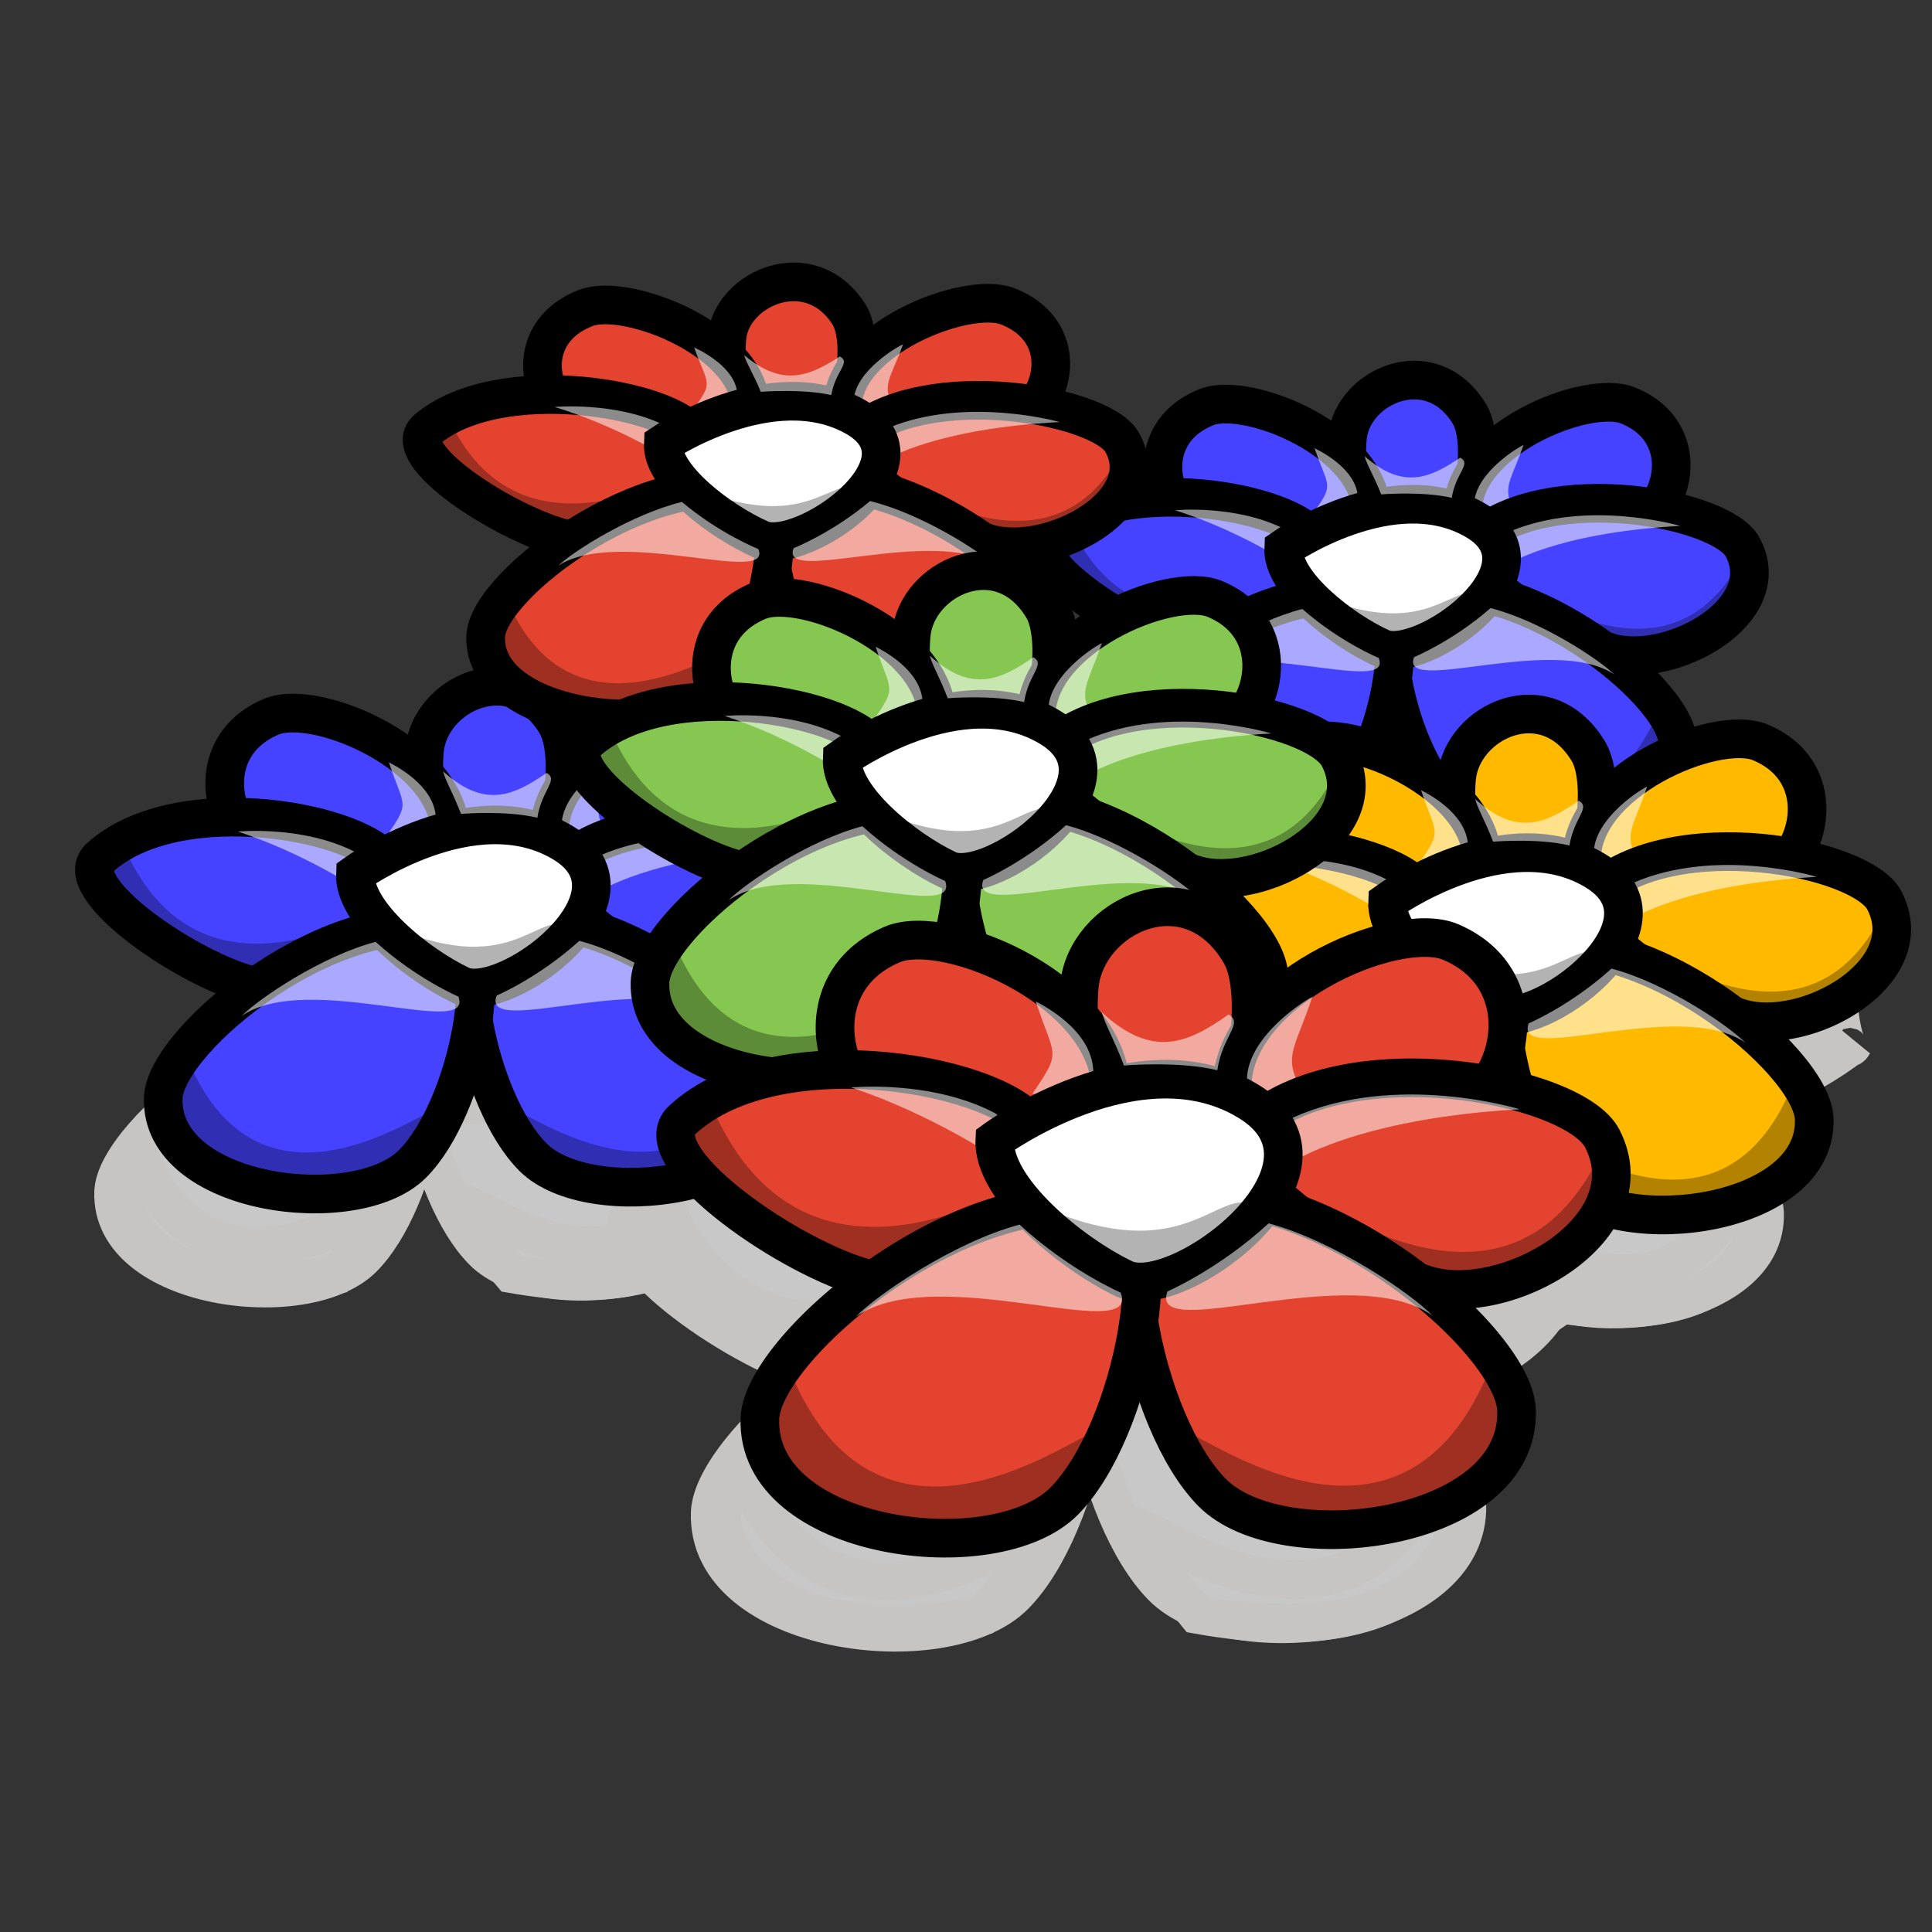 <?xml version="1.0" encoding="UTF-8" standalone="no"?>
<!-- Created with Inkscape (http://www.inkscape.org/) -->
<svg
   xmlns:dc="http://purl.org/dc/elements/1.1/"
   xmlns:cc="http://web.resource.org/cc/"
   xmlns:rdf="http://www.w3.org/1999/02/22-rdf-syntax-ns#"
   xmlns:svg="http://www.w3.org/2000/svg"
   xmlns="http://www.w3.org/2000/svg"
   xmlns:sodipodi="http://sodipodi.sourceforge.net/DTD/sodipodi-0.dtd"
   xmlns:inkscape="http://www.inkscape.org/namespaces/inkscape"
   width="100"
   height="100"
   id="svg6952"
   sodipodi:version="0.32"
   inkscape:version="0.44.1"
   version="1.0"
   sodipodi:docbase="/home/mat/Travaux/Inkscape/Gcompris/boardicons"
   sodipodi:docname="followline.svg">
  <rect width="100%" height="100%" fill="#333333" stroke="none"/>
  <defs
     id="defs6954" />
  <sodipodi:namedview
     id="base"
     pagecolor="#ffffff"
     bordercolor="#666666"
     borderopacity="1.0"
     inkscape:pageopacity="0.0"
     inkscape:pageshadow="2"
     inkscape:zoom="6.4493501"
     inkscape:cx="68.087881"
     inkscape:cy="48.724855"
     inkscape:document-units="px"
     inkscape:current-layer="layer1"
     height="100px"
     width="100px"
     inkscape:window-width="1030"
     inkscape:window-height="873"
     inkscape:window-x="25"
     inkscape:window-y="24" />
  <g
     inkscape:label="Calque 1"
     inkscape:groupmode="layer"
     id="layer1">
    <g
       id="g14009"
       style="fill:#c9c8c9;fill-opacity:1;stroke:#c6c5c4;stroke-opacity:1"
       transform="translate(-50.858,16.746)">
      <path
         sodipodi:nodetypes="cssz"
         id="path13931"
         d="M 75.88,48.024 C 72.94,45.091 71.378,36.636 73.744,35.949 C 79.665,34.231 88.656,41.508 88.768,44.593 C 88.953,49.676 78.821,50.957 75.88,48.024 z "
         style="fill:#c9c8c9;fill-opacity:1;fill-rule:evenodd;stroke:#c6c5c4;stroke-width:2;stroke-linecap:butt;stroke-linejoin:miter;stroke-miterlimit:4;stroke-dasharray:none;stroke-opacity:1" />
      <path
         sodipodi:nodetypes="cssz"
         id="path13933"
         d="M 69.626,48.377 C 72.567,45.444 74.129,36.989 71.763,36.302 C 65.842,34.584 56.851,41.862 56.739,44.946 C 56.554,50.03 66.686,51.31 69.626,48.377 z "
         style="fill:#c9c8c9;fill-opacity:1;fill-rule:evenodd;stroke:#c6c5c4;stroke-width:2;stroke-linecap:butt;stroke-linejoin:miter;stroke-miterlimit:4;stroke-dasharray:none;stroke-opacity:1" />
      <path
         sodipodi:nodetypes="cccc"
         id="path13935"
         d="M 72.012,39.705 C 72.012,39.705 69.839,38.783 67.731,36.873 C 64.932,37.608 61.668,39.821 60.799,40.71 C 64.191,38.355 72.868,41.945 72.012,39.705 z "
         style="fill:#c9c8c9;fill-opacity:1;fill-rule:evenodd;stroke:#c6c5c4;stroke-width:2;stroke-linecap:butt;stroke-linejoin:miter;stroke-miterlimit:4;stroke-dasharray:none;stroke-opacity:1" />
      <path
         sodipodi:nodetypes="cccc"
         id="path13937"
         d="M 73.993,39.653 C 73.993,39.653 76.167,38.731 78.274,36.821 C 81.073,37.556 84.338,39.769 85.206,40.658 C 81.814,38.303 73.137,41.893 73.993,39.653 z "
         style="fill:#c9c8c9;fill-opacity:1;fill-rule:evenodd;stroke:#c6c5c4;stroke-width:2;stroke-linecap:butt;stroke-linejoin:miter;stroke-miterlimit:4;stroke-dasharray:none;stroke-opacity:1" />
      <path
         sodipodi:nodetypes="ccccc"
         id="path13939"
         d="M 57.326,45.635 C 57.326,45.635 58.262,50.987 68.268,49.22 C 68.93,48.409 71.337,45.963 70.691,45.601 C 69.355,46.13 61.657,51.508 58.057,43.071 C 58.172,43.554 56.898,44.516 57.326,45.635 z "
         style="fill:#c9c8c9;fill-opacity:1;fill-rule:evenodd;stroke:#c6c5c4;stroke-width:2;stroke-linecap:butt;stroke-linejoin:miter;stroke-miterlimit:4;stroke-dasharray:none;stroke-opacity:1" />
      <path
         sodipodi:nodetypes="ccccc"
         id="path13941"
         d="M 88.297,45.601 C 88.297,45.601 87.361,50.952 77.356,49.185 C 76.693,48.374 74.286,45.928 74.932,45.566 C 76.268,46.095 83.967,51.473 87.566,43.036 C 87.451,43.52 88.725,44.481 88.297,45.601 z "
         style="fill:#c9c8c9;fill-opacity:1;fill-rule:evenodd;stroke:#c6c5c4;stroke-width:2;stroke-linecap:butt;stroke-linejoin:miter;stroke-miterlimit:4;stroke-dasharray:none;stroke-opacity:1" />
      <path
         sodipodi:nodetypes="ccccc"
         id="path13943"
         d="M 93.342,35.872 C 93.342,35.872 89.091,39.35 84.346,39.312 C 83.683,38.502 79.33,36.2 79.977,35.838 C 81.312,36.367 89.011,41.744 92.61,33.307 C 92.495,33.791 92.905,36.698 93.342,35.872 z "
         style="fill:#c9c8c9;fill-opacity:1;fill-rule:evenodd;stroke:#c6c5c4;stroke-width:2;stroke-linecap:butt;stroke-linejoin:miter;stroke-miterlimit:4;stroke-dasharray:none;stroke-opacity:1" />
      <path
         sodipodi:nodetypes="ccccc"
         id="path13945"
         d="M 69.002,37.025 C 69.002,37.025 71.163,40.719 76.845,37.367 C 77.508,36.556 78.474,36.488 77.827,36.126 C 76.059,35.069 74.846,39.078 68.004,35.83 C 68.119,36.313 68.574,35.905 69.002,37.025 z "
         style="fill:#c9c8c9;fill-opacity:1;fill-rule:evenodd;stroke:#c6c5c4;stroke-width:2;stroke-linecap:butt;stroke-linejoin:miter;stroke-miterlimit:4;stroke-dasharray:none;stroke-opacity:1" />
      <path
         sodipodi:nodetypes="cssz"
         id="path13947"
         d="M 129.303,49.461 C 126.363,46.528 124.801,38.073 127.167,37.386 C 133.088,35.668 142.079,42.946 142.191,46.03 C 142.375,51.114 132.243,52.394 129.303,49.461 z "
         style="fill:#c9c8c9;fill-opacity:1;fill-rule:evenodd;stroke:#c6c5c4;stroke-width:2;stroke-linecap:butt;stroke-linejoin:miter;stroke-miterlimit:4;stroke-dasharray:none;stroke-opacity:1" />
      <path
         sodipodi:nodetypes="cssz"
         id="path13949"
         d="M 123.049,49.815 C 125.989,46.882 127.552,38.426 125.186,37.74 C 119.265,36.021 110.274,43.299 110.162,46.384 C 109.977,51.467 120.109,52.748 123.049,49.815 z "
         style="fill:#c9c8c9;fill-opacity:1;fill-rule:evenodd;stroke:#c6c5c4;stroke-width:2;stroke-linecap:butt;stroke-linejoin:miter;stroke-miterlimit:4;stroke-dasharray:none;stroke-opacity:1" />
      <path
         sodipodi:nodetypes="cccc"
         id="path13951"
         d="M 125.435,41.143 C 125.435,41.143 123.262,40.221 121.154,38.311 C 118.355,39.046 115.091,41.258 114.222,42.147 C 117.614,39.793 126.291,43.382 125.435,41.143 z "
         style="fill:#c9c8c9;fill-opacity:1;fill-rule:evenodd;stroke:#c6c5c4;stroke-width:2;stroke-linecap:butt;stroke-linejoin:miter;stroke-miterlimit:4;stroke-dasharray:none;stroke-opacity:1" />
      <path
         sodipodi:nodetypes="cccc"
         id="path13953"
         d="M 127.416,41.091 C 127.416,41.091 129.59,40.169 131.697,38.259 C 134.496,38.994 137.761,41.206 138.629,42.095 C 135.237,39.741 126.56,43.33 127.416,41.091 z "
         style="fill:#c9c8c9;fill-opacity:1;fill-rule:evenodd;stroke:#c6c5c4;stroke-width:2;stroke-linecap:butt;stroke-linejoin:miter;stroke-miterlimit:4;stroke-dasharray:none;stroke-opacity:1" />
      <path
         sodipodi:nodetypes="ccccc"
         id="path13955"
         d="M 110.749,47.073 C 110.749,47.073 111.685,52.424 121.691,50.657 C 122.353,49.846 124.76,47.401 124.114,47.038 C 122.778,47.567 115.079,52.945 111.48,44.508 C 111.595,44.992 110.321,45.953 110.749,47.073 z "
         style="fill:#c9c8c9;fill-opacity:1;fill-rule:evenodd;stroke:#c6c5c4;stroke-width:2;stroke-linecap:butt;stroke-linejoin:miter;stroke-miterlimit:4;stroke-dasharray:none;stroke-opacity:1" />
      <path
         sodipodi:nodetypes="ccccc"
         id="path13957"
         d="M 141.72,47.038 C 141.72,47.038 140.784,52.389 130.778,50.622 C 130.116,49.812 127.709,47.366 128.355,47.004 C 129.691,47.532 137.39,52.91 140.989,44.473 C 140.874,44.957 142.148,45.918 141.72,47.038 z "
         style="fill:#c9c8c9;fill-opacity:1;fill-rule:evenodd;stroke:#c6c5c4;stroke-width:2;stroke-linecap:butt;stroke-linejoin:miter;stroke-miterlimit:4;stroke-dasharray:none;stroke-opacity:1" />
      <path
         sodipodi:nodetypes="ccccc"
         id="path13959"
         d="M 146.765,37.309 C 146.765,37.309 142.514,40.787 137.769,40.75 C 137.106,39.939 132.753,37.637 133.4,37.275 C 134.735,37.804 142.434,43.182 146.033,34.745 C 145.918,35.228 146.328,38.135 146.765,37.309 z "
         style="fill:#c9c8c9;fill-opacity:1;fill-rule:evenodd;stroke:#c6c5c4;stroke-width:2;stroke-linecap:butt;stroke-linejoin:miter;stroke-miterlimit:4;stroke-dasharray:none;stroke-opacity:1" />
      <path
         sodipodi:nodetypes="ccccc"
         id="path13961"
         d="M 106.549,34.173 C 106.549,34.173 112.962,42.984 116.554,39.127 C 117.217,38.316 121.569,37.167 120.923,36.805 C 119.587,37.334 111.672,41.703 108.073,33.266 C 108.188,33.75 106.986,34.999 106.549,34.173 z "
         style="fill:#c9c8c9;fill-opacity:1;fill-rule:evenodd;stroke:#c6c5c4;stroke-width:2;stroke-linecap:butt;stroke-linejoin:miter;stroke-miterlimit:4;stroke-dasharray:none;stroke-opacity:1" />
      <path
         sodipodi:nodetypes="ccccc"
         id="path13963"
         d="M 122.425,38.462 C 122.425,38.462 124.586,42.156 130.268,38.804 C 130.931,37.993 131.896,37.926 131.25,37.563 C 129.482,36.507 128.269,40.516 121.427,37.267 C 121.542,37.751 121.997,37.343 122.425,38.462 z "
         style="fill:#c9c8c9;fill-opacity:1;fill-rule:evenodd;stroke:#c6c5c4;stroke-width:2;stroke-linecap:butt;stroke-linejoin:miter;stroke-miterlimit:4;stroke-dasharray:none;stroke-opacity:1" />
      <path
         sodipodi:nodetypes="ccccc"
         id="path13965"
         d="M 82.519,39.651 C 82.519,39.651 83.455,45.002 93.461,43.235 C 94.124,42.424 96.531,39.979 95.884,39.616 C 94.549,40.145 86.85,45.523 83.251,37.086 C 83.366,37.57 82.091,38.531 82.519,39.651 z "
         style="fill:#c9c8c9;fill-opacity:1;fill-rule:evenodd;stroke:#c6c5c4;stroke-width:2;stroke-linecap:butt;stroke-linejoin:miter;stroke-miterlimit:4;stroke-dasharray:none;stroke-opacity:1" />
      <path
         sodipodi:nodetypes="ccccc"
         id="path13967"
         d="M 113.491,39.616 C 113.491,39.616 112.555,44.967 102.549,43.2 C 101.886,42.39 99.48,39.944 100.126,39.582 C 101.461,40.11 109.16,45.488 112.76,37.051 C 112.644,37.535 113.919,38.496 113.491,39.616 z "
         style="fill:#c9c8c9;fill-opacity:1;fill-rule:evenodd;stroke:#c6c5c4;stroke-width:2;stroke-linecap:butt;stroke-linejoin:miter;stroke-miterlimit:4;stroke-dasharray:none;stroke-opacity:1" />
      <path
         sodipodi:nodetypes="cssz"
         id="path13969"
         d="M 104.15,39.178 C 103.813,42.822 105.324,50.814 107.272,50.54 C 112.148,49.855 114.11,40.185 112.487,37.452 C 109.811,32.947 104.488,35.533 104.15,39.178 z "
         style="fill:#c9c8c9;fill-opacity:1;fill-rule:evenodd;stroke:#c6c5c4;stroke-width:2;stroke-linecap:butt;stroke-linejoin:miter;stroke-miterlimit:4;stroke-dasharray:none;stroke-opacity:1" />
      <path
         sodipodi:nodetypes="cssz"
         id="path13971"
         d="M 123.223,45.836 C 119.88,46.827 112.153,46.666 112.065,44.595 C 111.847,39.414 120.53,35.676 123.368,36.88 C 128.044,38.864 126.567,44.845 123.223,45.836 z "
         style="fill:#c9c8c9;fill-opacity:1;fill-rule:evenodd;stroke:#c6c5c4;stroke-width:2;stroke-linecap:butt;stroke-linejoin:miter;stroke-miterlimit:4;stroke-dasharray:none;stroke-opacity:1" />
      <path
         sodipodi:nodetypes="cccc"
         id="path13973"
         d="M 116.069,45.161 C 116.069,45.161 114.869,45.236 112.836,44.195 C 112.687,42.049 115.421,40.131 116.212,39.721 C 115.252,42.663 114.493,42.867 116.069,45.161 z "
         style="fill:#c9c8c9;fill-opacity:1;fill-rule:evenodd;stroke:#c6c5c4;stroke-width:2;stroke-linecap:butt;stroke-linejoin:miter;stroke-miterlimit:4;stroke-dasharray:none;stroke-opacity:1" />
      <path
         sodipodi:nodetypes="cssz"
         id="path13975"
         d="M 122.129,54.64 C 118.004,53.375 110.923,48.349 112.912,46.519 C 117.889,41.938 129.764,44.224 131.22,47.051 C 133.619,51.711 126.254,55.904 122.129,54.64 z "
         style="fill:#c9c8c9;fill-opacity:1;fill-rule:evenodd;stroke:#c6c5c4;stroke-width:2;stroke-linecap:butt;stroke-linejoin:miter;stroke-miterlimit:4;stroke-dasharray:none;stroke-opacity:1" />
      <path
         sodipodi:nodetypes="cssz"
         id="path13977"
         d="M 94.617,45.965 C 97.961,46.956 105.688,46.795 105.775,44.724 C 105.993,39.543 97.311,35.805 94.473,37.009 C 89.796,38.993 91.274,44.974 94.617,45.965 z "
         style="fill:#c9c8c9;fill-opacity:1;fill-rule:evenodd;stroke:#c6c5c4;stroke-width:2;stroke-linecap:butt;stroke-linejoin:miter;stroke-miterlimit:4;stroke-dasharray:none;stroke-opacity:1" />
      <path
         sodipodi:nodetypes="cccc"
         id="path13979"
         d="M 101.719,44.741 C 101.719,44.741 102.838,44.897 104.871,43.857 C 105.021,41.711 102.689,40.367 101.898,39.956 C 102.858,42.898 103.295,42.447 101.719,44.741 z "
         style="fill:#c9c8c9;fill-opacity:1;fill-rule:evenodd;stroke:#c6c5c4;stroke-width:2;stroke-linecap:butt;stroke-linejoin:miter;stroke-miterlimit:4;stroke-dasharray:none;stroke-opacity:1" />
      <path
         sodipodi:nodetypes="cssz"
         id="path13981"
         d="M 92.821,54.208 C 88.696,52.944 81.615,47.918 83.604,46.088 C 88.581,41.506 100.456,43.793 101.912,46.62 C 104.311,51.28 96.946,55.473 92.821,54.208 z "
         style="fill:#c9c8c9;fill-opacity:1;fill-rule:evenodd;stroke:#c6c5c4;stroke-width:2;stroke-linecap:butt;stroke-linejoin:miter;stroke-miterlimit:4;stroke-dasharray:none;stroke-opacity:1" />
      <path
         sodipodi:nodetypes="cssz"
         id="path13983"
         d="M 111.024,65.374 C 107.429,61.727 105.519,51.213 108.412,50.359 C 115.652,48.222 126.645,57.272 126.782,61.108 C 127.008,67.429 114.619,69.021 111.024,65.374 z "
         style="fill:#c9c8c9;fill-opacity:1;fill-rule:evenodd;stroke:#c6c5c4;stroke-width:2;stroke-linecap:butt;stroke-linejoin:miter;stroke-miterlimit:4;stroke-dasharray:none;stroke-opacity:1" />
      <path
         sodipodi:nodetypes="cssz"
         id="path13985"
         d="M 103.377,65.813 C 106.973,62.166 108.883,51.652 105.99,50.798 C 98.75,48.662 87.757,57.711 87.619,61.547 C 87.394,67.868 99.782,69.461 103.377,65.813 z "
         style="fill:#c9c8c9;fill-opacity:1;fill-rule:evenodd;stroke:#c6c5c4;stroke-width:2;stroke-linecap:butt;stroke-linejoin:miter;stroke-miterlimit:4;stroke-dasharray:none;stroke-opacity:1" />
      <path
         sodipodi:nodetypes="cscc"
         id="path13987"
         d="M 92.343,44.411 C 92.343,44.411 96.451,44.001 99.752,45.721 C 100.615,46.171 99.913,48.096 99.913,48.096 C 99.913,48.096 96.531,45.803 92.343,44.411 z "
         style="fill:#c9c8c9;fill-opacity:1;fill-rule:evenodd;stroke:#c6c5c4;stroke-width:2;stroke-linecap:butt;stroke-linejoin:miter;stroke-miterlimit:4;stroke-dasharray:none;stroke-opacity:1" />
      <path
         sodipodi:nodetypes="cscc"
         id="path13989"
         d="M 126.945,45.538 C 126.945,45.538 120.583,43.572 115.268,45.947 C 114.38,46.344 115.107,48.322 115.107,48.322 C 115.107,48.322 118.409,46.029 126.945,45.538 z "
         style="fill:#c9c8c9;fill-opacity:1;fill-rule:evenodd;stroke:#c6c5c4;stroke-width:2;stroke-linecap:butt;stroke-linejoin:miter;stroke-miterlimit:4;stroke-dasharray:none;stroke-opacity:1" />
      <path
         id="path13991"
         d="M 99.78,47.126 C 99.78,47.126 107.229,41.668 112.911,45.129 C 118.593,48.591 109.249,55.647 106.472,54.315 C 103.694,52.984 99.653,49.656 99.78,47.126 z "
         style="fill:#c9c8c9;fill-opacity:1;fill-rule:evenodd;stroke:#c6c5c4;stroke-width:2;stroke-linecap:butt;stroke-linejoin:miter;stroke-miterlimit:4;stroke-dasharray:none;stroke-opacity:1" />
      <path
         sodipodi:nodetypes="cccc"
         id="path13993"
         d="M 106.294,55.03 C 106.294,55.03 103.637,53.883 101.06,51.508 C 97.638,52.422 93.646,55.173 92.584,56.279 C 96.731,53.351 107.341,57.814 106.294,55.03 z "
         style="fill:#c9c8c9;fill-opacity:1;fill-rule:evenodd;stroke:#c6c5c4;stroke-width:2;stroke-linecap:butt;stroke-linejoin:miter;stroke-miterlimit:4;stroke-dasharray:none;stroke-opacity:1" />
      <path
         sodipodi:nodetypes="cccc"
         id="path13995"
         d="M 108.717,54.965 C 108.717,54.965 111.375,53.819 113.952,51.444 C 117.374,52.358 121.366,55.109 122.427,56.214 C 118.28,53.286 107.67,57.75 108.717,54.965 z "
         style="fill:#c9c8c9;fill-opacity:1;fill-rule:evenodd;stroke:#c6c5c4;stroke-width:2;stroke-linecap:butt;stroke-linejoin:miter;stroke-miterlimit:4;stroke-dasharray:none;stroke-opacity:1" />
      <path
         sodipodi:nodetypes="ccccc"
         id="path13997"
         d="M 106.462,43.274 C 106.462,43.274 109.281,43.029 111.294,43.52 C 111.576,41.705 112.668,41.083 111.878,40.633 C 109.804,42.097 107.969,42.96 105.33,40.533 C 105.471,41.135 105.939,41.882 106.462,43.274 z "
         style="fill:#c9c8c9;fill-opacity:1;fill-rule:evenodd;stroke:#c6c5c4;stroke-width:2;stroke-linecap:butt;stroke-linejoin:miter;stroke-miterlimit:4;stroke-dasharray:none;stroke-opacity:1" />
      <path
         sodipodi:nodetypes="ccccc"
         id="path13999"
         d="M 88.337,62.404 C 88.337,62.404 89.482,69.058 101.716,66.861 C 102.526,65.853 105.469,62.812 104.679,62.361 C 103.046,63.019 93.632,69.706 89.231,59.215 C 89.372,59.816 87.814,61.012 88.337,62.404 z "
         style="fill:#c9c8c9;fill-opacity:1;fill-rule:evenodd;stroke:#c6c5c4;stroke-width:2;stroke-linecap:butt;stroke-linejoin:miter;stroke-miterlimit:4;stroke-dasharray:none;stroke-opacity:1" />
      <path
         sodipodi:nodetypes="ccccc"
         id="path14001"
         d="M 126.207,62.361 C 126.207,62.361 125.062,69.015 112.828,66.818 C 112.018,65.81 109.075,62.768 109.865,62.318 C 111.498,62.976 120.912,69.663 125.313,59.172 C 125.172,59.773 126.73,60.968 126.207,62.361 z "
         style="fill:#c9c8c9;fill-opacity:1;fill-rule:evenodd;stroke:#c6c5c4;stroke-width:2;stroke-linecap:butt;stroke-linejoin:miter;stroke-miterlimit:4;stroke-dasharray:none;stroke-opacity:1" />
      <path
         sodipodi:nodetypes="ccccc"
         id="path14003"
         d="M 132.375,50.263 C 132.375,50.263 127.177,54.588 121.375,54.541 C 120.565,53.533 115.243,50.671 116.033,50.221 C 117.666,50.878 127.08,57.566 131.481,47.074 C 131.34,47.675 131.841,51.29 132.375,50.263 z "
         style="fill:#c9c8c9;fill-opacity:1;fill-rule:evenodd;stroke:#c6c5c4;stroke-width:2;stroke-linecap:butt;stroke-linejoin:miter;stroke-miterlimit:4;stroke-dasharray:none;stroke-opacity:1" />
      <path
         sodipodi:nodetypes="ccccc"
         id="path14005"
         d="M 83.202,46.363 C 83.202,46.363 91.043,57.319 95.435,52.523 C 96.246,51.515 101.568,50.087 100.777,49.636 C 99.144,50.294 89.466,55.727 85.065,45.235 C 85.206,45.837 83.736,47.39 83.202,46.363 z "
         style="fill:#c9c8c9;fill-opacity:1;fill-rule:evenodd;stroke:#c6c5c4;stroke-width:2;stroke-linecap:butt;stroke-linejoin:miter;stroke-miterlimit:4;stroke-dasharray:none;stroke-opacity:1" />
      <path
         sodipodi:nodetypes="ccccc"
         id="path14007"
         d="M 102.614,51.697 C 102.614,51.697 105.257,56.29 112.204,52.122 C 113.015,51.113 114.195,51.029 113.405,50.579 C 111.243,49.265 109.76,54.25 101.394,50.21 C 101.535,50.812 102.091,50.305 102.614,51.697 z "
         style="fill:#c9c8c9;fill-opacity:1;fill-rule:evenodd;stroke:#c6c5c4;stroke-width:2;stroke-linecap:butt;stroke-linejoin:miter;stroke-miterlimit:4;stroke-dasharray:none;stroke-opacity:1" />
    </g>
    <path
       style="fill:#4543ff;fill-opacity:1;fill-rule:evenodd;stroke:black;stroke-width:2;stroke-linecap:butt;stroke-linejoin:miter;stroke-miterlimit:4;stroke-dasharray:none;stroke-opacity:1"
       d="M 69.744,22.64 C 69.489,25.265 70.63,31.021 72.102,30.823 C 75.787,30.33 77.269,23.365 76.042,21.397 C 74.021,18.152 69.999,20.014 69.744,22.64 z "
       id="path11513"
       sodipodi:nodetypes="cssz" />
    <path
       style="fill:#4543ff;fill-opacity:1;fill-rule:evenodd;stroke:black;stroke-width:2;stroke-linecap:butt;stroke-linejoin:miter;stroke-miterlimit:4;stroke-dasharray:none;stroke-opacity:1"
       d="M 84.154,27.435 C 81.628,28.149 75.79,28.033 75.724,26.542 C 75.559,22.81 82.119,20.117 84.263,20.985 C 87.796,22.414 86.68,26.721 84.154,27.435 z "
       id="path11515"
       sodipodi:nodetypes="cssz" />
    <path
       style="fill:white;fill-opacity:0.545;fill-rule:evenodd;stroke:none;stroke-width:2;stroke-linecap:butt;stroke-linejoin:miter;stroke-miterlimit:4;stroke-dasharray:none;stroke-opacity:1"
       d="M 78.749,26.949 C 78.749,26.949 77.842,27.003 76.306,26.253 C 76.193,24.708 78.259,23.327 78.857,23.031 C 78.131,25.15 77.558,25.297 78.749,26.949 z "
       id="path11517"
       sodipodi:nodetypes="cccc" />
    <path
       style="fill:#4543ff;fill-opacity:1;fill-rule:evenodd;stroke:black;stroke-width:2;stroke-linecap:butt;stroke-linejoin:miter;stroke-miterlimit:4;stroke-dasharray:none;stroke-opacity:1"
       d="M 83.327,33.776 C 80.21,32.865 74.861,29.245 76.363,27.927 C 80.123,24.627 89.096,26.274 90.195,28.311 C 92.008,31.667 86.444,34.687 83.327,33.776 z "
       id="path11519"
       sodipodi:nodetypes="cssz" />
    <path
       style="fill:#4543ff;fill-opacity:1;fill-rule:evenodd;stroke:black;stroke-width:2;stroke-linecap:butt;stroke-linejoin:miter;stroke-miterlimit:4;stroke-dasharray:none;stroke-opacity:1"
       d="M 62.541,27.528 C 65.068,28.242 70.906,28.126 70.971,26.635 C 71.136,22.902 64.576,20.21 62.432,21.078 C 58.899,22.507 60.015,26.814 62.541,27.528 z "
       id="path11521"
       sodipodi:nodetypes="cssz" />
    <path
       style="fill:white;fill-opacity:0.545;fill-rule:evenodd;stroke:none;stroke-width:2;stroke-linecap:butt;stroke-linejoin:miter;stroke-miterlimit:4;stroke-dasharray:none;stroke-opacity:1"
       d="M 67.907,26.647 C 67.907,26.647 68.752,26.759 70.289,26.01 C 70.401,24.465 68.64,23.496 68.042,23.2 C 68.767,25.319 69.098,24.994 67.907,26.647 z "
       id="path11523"
       sodipodi:nodetypes="cccc" />
    <path
       style="fill:#4543ff;fill-opacity:1;fill-rule:evenodd;stroke:black;stroke-width:2;stroke-linecap:butt;stroke-linejoin:miter;stroke-miterlimit:4;stroke-dasharray:none;stroke-opacity:1"
       d="M 61.184,33.466 C 58.067,32.555 52.718,28.935 54.22,27.617 C 57.981,24.317 66.953,25.964 68.053,28 C 69.865,31.356 64.301,34.376 61.184,33.466 z "
       id="path11525"
       sodipodi:nodetypes="cssz" />
    <path
       style="fill:#4543ff;fill-opacity:1;fill-rule:evenodd;stroke:black;stroke-width:2;stroke-linecap:butt;stroke-linejoin:miter;stroke-miterlimit:4;stroke-dasharray:none;stroke-opacity:1"
       d="M 74.937,41.508 C 72.221,38.881 70.778,31.308 72.964,30.693 C 78.434,29.154 86.739,35.672 86.843,38.435 C 87.013,42.988 77.653,44.134 74.937,41.508 z "
       id="path11527"
       sodipodi:nodetypes="cssz" />
    <path
       style="fill:#4543ff;fill-opacity:1;fill-rule:evenodd;stroke:black;stroke-width:2;stroke-linecap:butt;stroke-linejoin:miter;stroke-miterlimit:4;stroke-dasharray:none;stroke-opacity:1"
       d="M 69.16,41.824 C 71.876,39.197 73.319,31.624 71.134,31.009 C 65.664,29.47 57.358,35.988 57.254,38.751 C 57.084,43.304 66.444,44.451 69.16,41.824 z "
       id="path11529"
       sodipodi:nodetypes="cssz" />
    <path
       style="fill:white;fill-opacity:0.545;fill-rule:evenodd;stroke:none;stroke-width:2;stroke-linecap:butt;stroke-linejoin:miter;stroke-miterlimit:4;stroke-dasharray:none;stroke-opacity:1"
       d="M 60.823,26.409 C 60.823,26.409 63.926,26.114 66.421,27.352 C 67.073,27.676 66.543,29.063 66.543,29.063 C 66.543,29.063 63.987,27.411 60.823,26.409 z "
       id="path11531"
       sodipodi:nodetypes="cscc" />
    <path
       style="fill:white;fill-opacity:0.545;fill-rule:evenodd;stroke:none;stroke-width:2;stroke-linecap:butt;stroke-linejoin:miter;stroke-miterlimit:4;stroke-dasharray:none;stroke-opacity:1"
       d="M 86.966,27.22 C 86.966,27.22 82.159,25.805 78.144,27.515 C 77.473,27.801 78.022,29.226 78.022,29.226 C 78.022,29.226 80.516,27.574 86.966,27.22 z "
       id="path11533"
       sodipodi:nodetypes="cscc" />
    <path
       style="fill:white;fill-opacity:1;fill-rule:evenodd;stroke:black;stroke-width:2;stroke-linecap:butt;stroke-linejoin:miter;stroke-miterlimit:4;stroke-dasharray:none;stroke-opacity:1"
       d="M 66.442,28.365 C 66.442,28.365 72.07,24.433 76.363,26.926 C 80.655,29.419 73.596,34.501 71.498,33.542 C 69.399,32.584 66.346,30.187 66.442,28.365 z "
       id="path11535" />
    <path
       style="fill:white;fill-opacity:0.545;fill-rule:evenodd;stroke:none;stroke-width:2;stroke-linecap:butt;stroke-linejoin:miter;stroke-miterlimit:4;stroke-dasharray:none;stroke-opacity:1"
       d="M 71.364,34.057 C 71.364,34.057 69.356,33.231 67.409,31.521 C 64.823,32.179 61.808,34.161 61.005,34.957 C 64.139,32.848 72.155,36.063 71.364,34.057 z "
       id="path11537"
       sodipodi:nodetypes="cccc" />
    <path
       style="fill:white;fill-opacity:0.545;fill-rule:evenodd;stroke:none;stroke-width:2;stroke-linecap:butt;stroke-linejoin:miter;stroke-miterlimit:4;stroke-dasharray:none;stroke-opacity:1"
       d="M 73.194,34.011 C 73.194,34.011 75.202,33.185 77.149,31.474 C 79.735,32.133 82.75,34.114 83.553,34.91 C 80.419,32.801 72.403,36.016 73.194,34.011 z "
       id="path11539"
       sodipodi:nodetypes="cccc" />
    <path
       style="fill:white;fill-opacity:0.545;fill-rule:evenodd;stroke:none;stroke-width:2;stroke-linecap:butt;stroke-linejoin:miter;stroke-miterlimit:4;stroke-dasharray:none;stroke-opacity:1"
       d="M 71.491,25.59 C 71.491,25.59 73.62,25.413 75.141,25.767 C 75.354,24.46 76.179,24.012 75.582,23.688 C 74.016,24.742 72.629,25.364 70.635,23.616 C 70.741,24.049 71.095,24.587 71.491,25.59 z "
       id="path11541"
       sodipodi:nodetypes="ccccc" />
    <path
       style="fill:black;fill-opacity:0.299;fill-rule:evenodd;stroke:none;stroke-width:2;stroke-linecap:butt;stroke-linejoin:miter;stroke-miterlimit:4;stroke-dasharray:none;stroke-opacity:1"
       d="M 57.797,39.368 C 57.797,39.368 58.661,44.161 67.905,42.579 C 68.517,41.853 70.74,39.662 70.143,39.338 C 68.909,39.811 61.797,44.628 58.472,37.071 C 58.579,37.505 57.401,38.366 57.797,39.368 z "
       id="path11543"
       sodipodi:nodetypes="ccccc" />
    <path
       style="fill:black;fill-opacity:0.299;fill-rule:evenodd;stroke:none;stroke-width:2;stroke-linecap:butt;stroke-linejoin:miter;stroke-miterlimit:4;stroke-dasharray:none;stroke-opacity:1"
       d="M 86.408,39.337 C 86.408,39.337 85.543,44.13 76.3,42.548 C 75.688,41.821 73.464,39.631 74.061,39.307 C 75.295,39.78 82.407,44.597 85.733,37.04 C 85.626,37.473 86.804,38.334 86.408,39.337 z "
       id="path11545"
       sodipodi:nodetypes="ccccc" />
    <path
       style="fill:black;fill-opacity:0.299;fill-rule:evenodd;stroke:none;stroke-width:2;stroke-linecap:butt;stroke-linejoin:miter;stroke-miterlimit:4;stroke-dasharray:none;stroke-opacity:1"
       d="M 91.068,30.624 C 91.068,30.624 87.141,33.739 82.758,33.705 C 82.145,32.979 78.124,30.918 78.722,30.593 C 79.955,31.067 87.068,35.884 90.393,28.327 C 90.286,28.76 90.665,31.364 91.068,30.624 z "
       id="path11547"
       sodipodi:nodetypes="ccccc" />
    <path
       style="fill:black;fill-opacity:0.299;fill-rule:evenodd;stroke:none;stroke-width:2;stroke-linecap:butt;stroke-linejoin:miter;stroke-miterlimit:4;stroke-dasharray:none;stroke-opacity:1"
       d="M 53.917,27.815 C 53.917,27.815 59.841,35.706 63.159,32.252 C 63.772,31.526 67.793,30.497 67.195,30.173 C 65.962,30.646 58.65,34.559 55.325,27.003 C 55.431,27.436 54.32,28.555 53.917,27.815 z "
       id="path11549"
       sodipodi:nodetypes="ccccc" />
    <path
       style="fill:black;fill-opacity:0.299;fill-rule:evenodd;stroke:none;stroke-width:2;stroke-linecap:butt;stroke-linejoin:miter;stroke-miterlimit:4;stroke-dasharray:none;stroke-opacity:1"
       d="M 68.583,31.657 C 68.583,31.657 70.58,34.965 75.829,31.963 C 76.441,31.236 77.333,31.176 76.736,30.852 C 75.103,29.905 73.982,33.495 67.661,30.586 C 67.768,31.019 68.188,30.654 68.583,31.657 z "
       id="path11551"
       sodipodi:nodetypes="ccccc" />
    <path
       style="fill:#4543ff;fill-opacity:1;fill-rule:evenodd;stroke:black;stroke-width:2;stroke-linecap:butt;stroke-linejoin:miter;stroke-miterlimit:4;stroke-dasharray:none;stroke-opacity:1"
       d="M 21.971,38.834 C 21.695,41.765 22.93,48.191 24.524,47.971 C 28.512,47.42 30.117,39.644 28.789,37.446 C 26.6,33.823 22.247,35.903 21.971,38.834 z "
       id="path11639"
       sodipodi:nodetypes="cssz" />
    <path
       style="fill:#4543ff;fill-opacity:1;fill-rule:evenodd;stroke:black;stroke-width:2;stroke-linecap:butt;stroke-linejoin:miter;stroke-miterlimit:4;stroke-dasharray:none;stroke-opacity:1"
       d="M 37.569,44.188 C 34.835,44.985 28.515,44.856 28.444,43.191 C 28.266,39.023 35.367,36.018 37.687,36.986 C 41.512,38.582 40.304,43.391 37.569,44.188 z "
       id="path11641"
       sodipodi:nodetypes="cssz" />
    <path
       style="fill:white;fill-opacity:0.545;fill-rule:evenodd;stroke:none;stroke-width:2;stroke-linecap:butt;stroke-linejoin:miter;stroke-miterlimit:4;stroke-dasharray:none;stroke-opacity:1"
       d="M 31.718,43.645 C 31.718,43.645 30.737,43.705 29.074,42.869 C 28.952,41.143 31.188,39.601 31.835,39.271 C 31.05,41.636 30.429,41.8 31.718,43.645 z "
       id="path11643"
       sodipodi:nodetypes="cccc" />
    <path
       style="fill:#4543ff;fill-opacity:1;fill-rule:evenodd;stroke:black;stroke-width:2;stroke-linecap:butt;stroke-linejoin:miter;stroke-miterlimit:4;stroke-dasharray:none;stroke-opacity:1"
       d="M 36.674,51.268 C 33.301,50.251 27.51,46.209 29.136,44.737 C 33.207,41.053 42.919,42.892 44.109,45.166 C 46.071,48.913 40.048,52.285 36.674,51.268 z "
       id="path11645"
       sodipodi:nodetypes="cssz" />
    <path
       style="fill:#4543ff;fill-opacity:1;fill-rule:evenodd;stroke:black;stroke-width:2;stroke-linecap:butt;stroke-linejoin:miter;stroke-miterlimit:4;stroke-dasharray:none;stroke-opacity:1"
       d="M 14.174,44.292 C 16.909,45.089 23.228,44.959 23.3,43.294 C 23.478,39.127 16.377,36.121 14.056,37.09 C 10.231,38.685 11.44,43.495 14.174,44.292 z "
       id="path11647"
       sodipodi:nodetypes="cssz" />
    <path
       style="fill:white;fill-opacity:0.545;fill-rule:evenodd;stroke:none;stroke-width:2;stroke-linecap:butt;stroke-linejoin:miter;stroke-miterlimit:4;stroke-dasharray:none;stroke-opacity:1"
       d="M 19.982,43.308 C 19.982,43.308 20.897,43.433 22.56,42.597 C 22.683,40.871 20.776,39.79 20.129,39.46 C 20.914,41.826 21.271,41.463 19.982,43.308 z "
       id="path11649"
       sodipodi:nodetypes="cccc" />
    <path
       style="fill:#4543ff;fill-opacity:1;fill-rule:evenodd;stroke:black;stroke-width:2;stroke-linecap:butt;stroke-linejoin:miter;stroke-miterlimit:4;stroke-dasharray:none;stroke-opacity:1"
       d="M 12.705,50.921 C 9.331,49.904 3.541,45.863 5.167,44.391 C 9.237,40.706 18.949,42.545 20.14,44.819 C 22.102,48.566 16.079,51.938 12.705,50.921 z "
       id="path11651"
       sodipodi:nodetypes="cssz" />
    <path
       style="fill:#4543ff;fill-opacity:1;fill-rule:evenodd;stroke:black;stroke-width:2;stroke-linecap:butt;stroke-linejoin:miter;stroke-miterlimit:4;stroke-dasharray:none;stroke-opacity:1"
       d="M 27.593,59.9 C 24.652,56.967 23.09,48.512 25.456,47.825 C 31.377,46.107 40.368,53.385 40.48,56.469 C 40.665,61.553 30.533,62.833 27.593,59.9 z "
       id="path11653"
       sodipodi:nodetypes="cssz" />
    <path
       style="fill:#4543ff;fill-opacity:1;fill-rule:evenodd;stroke:black;stroke-width:2;stroke-linecap:butt;stroke-linejoin:miter;stroke-miterlimit:4;stroke-dasharray:none;stroke-opacity:1"
       d="M 21.339,60.254 C 24.279,57.321 25.841,48.865 23.475,48.179 C 17.554,46.46 8.563,53.738 8.451,56.823 C 8.266,61.906 18.398,63.187 21.339,60.254 z "
       id="path11655"
       sodipodi:nodetypes="cssz" />
    <path
       style="fill:white;fill-opacity:0.545;fill-rule:evenodd;stroke:none;stroke-width:2;stroke-linecap:butt;stroke-linejoin:miter;stroke-miterlimit:4;stroke-dasharray:none;stroke-opacity:1"
       d="M 12.315,43.042 C 12.315,43.042 15.674,42.713 18.374,44.096 C 19.08,44.457 18.506,46.006 18.506,46.006 C 18.506,46.006 15.739,44.162 12.315,43.042 z "
       id="path11657"
       sodipodi:nodetypes="cscc" />
    <path
       style="fill:white;fill-opacity:0.545;fill-rule:evenodd;stroke:none;stroke-width:2;stroke-linecap:butt;stroke-linejoin:miter;stroke-miterlimit:4;stroke-dasharray:none;stroke-opacity:1"
       d="M 40.613,43.948 C 40.613,43.948 35.41,42.368 31.063,44.278 C 30.337,44.597 30.932,46.188 30.932,46.188 C 30.932,46.188 33.632,44.343 40.613,43.948 z "
       id="path11659"
       sodipodi:nodetypes="cscc" />
    <path
       style="fill:white;fill-opacity:1;fill-rule:evenodd;stroke:black;stroke-width:2;stroke-linecap:butt;stroke-linejoin:miter;stroke-miterlimit:4;stroke-dasharray:none;stroke-opacity:1"
       d="M 18.396,45.226 C 18.396,45.226 24.489,40.837 29.136,43.62 C 33.782,46.404 26.141,52.078 23.869,51.007 C 21.597,49.936 18.293,47.26 18.396,45.226 z "
       id="path11661" />
    <path
       style="fill:white;fill-opacity:0.545;fill-rule:evenodd;stroke:none;stroke-width:2;stroke-linecap:butt;stroke-linejoin:miter;stroke-miterlimit:4;stroke-dasharray:none;stroke-opacity:1"
       d="M 23.724,51.582 C 23.724,51.582 21.551,50.66 19.443,48.75 C 16.644,49.485 13.38,51.697 12.511,52.586 C 15.903,50.232 24.58,53.821 23.724,51.582 z "
       id="path11663"
       sodipodi:nodetypes="cccc" />
    <path
       style="fill:white;fill-opacity:0.545;fill-rule:evenodd;stroke:none;stroke-width:2;stroke-linecap:butt;stroke-linejoin:miter;stroke-miterlimit:4;stroke-dasharray:none;stroke-opacity:1"
       d="M 25.706,51.53 C 25.706,51.53 27.879,50.608 29.987,48.698 C 32.786,49.433 36.05,51.645 36.919,52.534 C 33.527,50.18 24.85,53.769 25.706,51.53 z "
       id="path11665"
       sodipodi:nodetypes="cccc" />
    <path
       style="fill:white;fill-opacity:0.545;fill-rule:evenodd;stroke:none;stroke-width:2;stroke-linecap:butt;stroke-linejoin:miter;stroke-miterlimit:4;stroke-dasharray:none;stroke-opacity:1"
       d="M 23.862,42.128 C 23.862,42.128 26.167,41.931 27.813,42.326 C 28.044,40.866 28.937,40.366 28.291,40.004 C 26.595,41.181 25.093,41.875 22.935,39.924 C 23.051,40.408 23.433,41.009 23.862,42.128 z "
       id="path11667"
       sodipodi:nodetypes="ccccc" />
    <path
       style="fill:black;fill-opacity:0.299;fill-rule:evenodd;stroke:none;stroke-width:2;stroke-linecap:butt;stroke-linejoin:miter;stroke-miterlimit:4;stroke-dasharray:none;stroke-opacity:1"
       d="M 9.038,57.512 C 9.038,57.512 9.974,62.863 19.98,61.096 C 20.643,60.285 23.049,57.84 22.403,57.478 C 21.068,58.006 13.369,63.384 9.769,54.947 C 9.885,55.431 8.61,56.392 9.038,57.512 z "
       id="path11669"
       sodipodi:nodetypes="ccccc" />
    <path
       style="fill:black;fill-opacity:0.299;fill-rule:evenodd;stroke:none;stroke-width:2;stroke-linecap:butt;stroke-linejoin:miter;stroke-miterlimit:4;stroke-dasharray:none;stroke-opacity:1"
       d="M 40.01,57.477 C 40.01,57.477 39.074,62.828 29.068,61.062 C 28.405,60.251 25.998,57.805 26.645,57.443 C 27.98,57.971 35.679,63.349 39.278,54.912 C 39.163,55.396 40.438,56.357 40.01,57.477 z "
       id="path11671"
       sodipodi:nodetypes="ccccc" />
    <path
       style="fill:black;fill-opacity:0.299;fill-rule:evenodd;stroke:none;stroke-width:2;stroke-linecap:butt;stroke-linejoin:miter;stroke-miterlimit:4;stroke-dasharray:none;stroke-opacity:1"
       d="M 45.054,47.748 C 45.054,47.748 40.803,51.226 36.058,51.189 C 35.395,50.378 31.043,48.076 31.689,47.714 C 33.025,48.243 40.723,53.621 44.323,45.184 C 44.207,45.667 44.617,48.574 45.054,47.748 z "
       id="path11673"
       sodipodi:nodetypes="ccccc" />
    <path
       style="fill:black;fill-opacity:0.299;fill-rule:evenodd;stroke:none;stroke-width:2;stroke-linecap:butt;stroke-linejoin:miter;stroke-miterlimit:4;stroke-dasharray:none;stroke-opacity:1"
       d="M 4.838,44.612 C 4.838,44.612 11.251,53.423 14.843,49.566 C 15.506,48.755 19.859,47.606 19.212,47.244 C 17.877,47.773 9.962,52.142 6.362,43.705 C 6.478,44.189 5.275,45.438 4.838,44.612 z "
       id="path11675"
       sodipodi:nodetypes="ccccc" />
    <path
       style="fill:black;fill-opacity:0.299;fill-rule:evenodd;stroke:none;stroke-width:2;stroke-linecap:butt;stroke-linejoin:miter;stroke-miterlimit:4;stroke-dasharray:none;stroke-opacity:1"
       d="M 20.714,48.901 C 20.714,48.901 22.875,52.595 28.558,49.243 C 29.22,48.432 30.186,48.365 29.539,48.002 C 27.771,46.946 26.558,50.955 19.716,47.706 C 19.831,48.19 20.286,47.782 20.714,48.901 z "
       id="path11677"
       sodipodi:nodetypes="ccccc" />
    <path
       style="fill:#ffba00;fill-opacity:1;fill-rule:evenodd;stroke:black;stroke-width:2;stroke-linecap:butt;stroke-linejoin:miter;stroke-miterlimit:4;stroke-dasharray:none;stroke-opacity:1"
       d="M 75.394,40.271 C 75.118,43.202 76.353,49.629 77.947,49.409 C 81.935,48.857 83.539,41.081 82.211,38.883 C 80.023,35.26 75.669,37.34 75.394,40.271 z "
       id="path11681"
       sodipodi:nodetypes="cssz" />
    <path
       style="fill:#ffba00;fill-opacity:1;fill-rule:evenodd;stroke:black;stroke-width:2;stroke-linecap:butt;stroke-linejoin:miter;stroke-miterlimit:4;stroke-dasharray:none;stroke-opacity:1"
       d="M 90.992,45.626 C 88.258,46.423 81.938,46.293 81.867,44.628 C 81.688,40.461 88.789,37.455 91.11,38.423 C 94.935,40.019 93.727,44.828 90.992,45.626 z "
       id="path11683"
       sodipodi:nodetypes="cssz" />
    <path
       style="fill:white;fill-opacity:0.545;fill-rule:evenodd;stroke:none;stroke-width:2;stroke-linecap:butt;stroke-linejoin:miter;stroke-miterlimit:4;stroke-dasharray:none;stroke-opacity:1"
       d="M 85.141,45.083 C 85.141,45.083 84.16,45.143 82.497,44.306 C 82.375,42.581 84.611,41.038 85.258,40.708 C 84.473,43.074 83.852,43.238 85.141,45.083 z "
       id="path11685"
       sodipodi:nodetypes="cccc" />
    <path
       style="fill:#ffba00;fill-opacity:1;fill-rule:evenodd;stroke:black;stroke-width:2;stroke-linecap:butt;stroke-linejoin:miter;stroke-miterlimit:4;stroke-dasharray:none;stroke-opacity:1"
       d="M 90.097,52.705 C 86.723,51.688 80.933,47.647 82.559,46.175 C 86.629,42.491 96.342,44.329 97.532,46.603 C 99.494,50.35 93.471,53.722 90.097,52.705 z "
       id="path11687"
       sodipodi:nodetypes="cssz" />
    <path
       style="fill:#ffba00;fill-opacity:1;fill-rule:evenodd;stroke:black;stroke-width:2;stroke-linecap:butt;stroke-linejoin:miter;stroke-miterlimit:4;stroke-dasharray:none;stroke-opacity:1"
       d="M 67.597,45.729 C 70.332,46.527 76.651,46.397 76.722,44.732 C 76.901,40.565 69.8,37.559 67.479,38.527 C 63.654,40.123 64.863,44.932 67.597,45.729 z "
       id="path11689"
       sodipodi:nodetypes="cssz" />
    <path
       style="fill:white;fill-opacity:0.545;fill-rule:evenodd;stroke:none;stroke-width:2;stroke-linecap:butt;stroke-linejoin:miter;stroke-miterlimit:4;stroke-dasharray:none;stroke-opacity:1"
       d="M 73.405,44.745 C 73.405,44.745 74.32,44.871 75.983,44.034 C 76.105,42.309 74.198,41.227 73.551,40.897 C 74.337,43.263 74.694,42.9 73.405,44.745 z "
       id="path11691"
       sodipodi:nodetypes="cccc" />
    <path
       style="fill:#ffba00;fill-opacity:1;fill-rule:evenodd;stroke:black;stroke-width:2;stroke-linecap:butt;stroke-linejoin:miter;stroke-miterlimit:4;stroke-dasharray:none;stroke-opacity:1"
       d="M 66.128,52.359 C 62.754,51.341 56.963,47.3 58.59,45.828 C 62.66,42.144 72.372,43.982 73.563,46.256 C 75.525,50.003 69.502,53.376 66.128,52.359 z "
       id="path11693"
       sodipodi:nodetypes="cssz" />
    <path
       style="fill:#ffba00;fill-opacity:1;fill-rule:evenodd;stroke:black;stroke-width:2;stroke-linecap:butt;stroke-linejoin:miter;stroke-miterlimit:4;stroke-dasharray:none;stroke-opacity:1"
       d="M 81.015,61.338 C 78.075,58.405 76.513,49.949 78.879,49.263 C 84.8,47.545 93.791,54.822 93.903,57.907 C 94.088,62.99 83.956,64.271 81.015,61.338 z "
       id="path11695"
       sodipodi:nodetypes="cssz" />
    <path
       style="fill:#4543ff;fill-opacity:1;fill-rule:evenodd;stroke:black;stroke-width:2;stroke-linecap:butt;stroke-linejoin:miter;stroke-miterlimit:4;stroke-dasharray:none;stroke-opacity:1"
       d="M 74.761,61.691 C 77.702,58.758 79.264,50.303 76.898,49.616 C 70.977,47.898 61.986,55.175 61.874,58.26 C 61.689,63.343 71.821,64.624 74.761,61.691 z "
       id="path11697"
       sodipodi:nodetypes="cssz" />
    <path
       style="fill:white;fill-opacity:0.545;fill-rule:evenodd;stroke:none;stroke-width:2;stroke-linecap:butt;stroke-linejoin:miter;stroke-miterlimit:4;stroke-dasharray:none;stroke-opacity:1"
       d="M 65.737,44.479 C 65.737,44.479 69.096,44.15 71.797,45.533 C 72.503,45.895 71.928,47.443 71.928,47.443 C 71.928,47.443 69.162,45.599 65.737,44.479 z "
       id="path11699"
       sodipodi:nodetypes="cscc" />
    <path
       style="fill:white;fill-opacity:0.545;fill-rule:evenodd;stroke:none;stroke-width:2;stroke-linecap:butt;stroke-linejoin:miter;stroke-miterlimit:4;stroke-dasharray:none;stroke-opacity:1"
       d="M 94.036,45.386 C 94.036,45.386 88.833,43.805 84.486,45.715 C 83.76,46.034 84.354,47.625 84.354,47.625 C 84.354,47.625 87.055,45.781 94.036,45.386 z "
       id="path11701"
       sodipodi:nodetypes="cscc" />
    <path
       style="fill:white;fill-opacity:1;fill-rule:evenodd;stroke:black;stroke-width:2;stroke-linecap:butt;stroke-linejoin:miter;stroke-miterlimit:4;stroke-dasharray:none;stroke-opacity:1"
       d="M 71.819,46.663 C 71.819,46.663 77.912,42.274 82.558,45.057 C 87.205,47.841 79.564,53.515 77.292,52.444 C 75.02,51.374 71.716,48.697 71.819,46.663 z "
       id="path11703" />
    <path
       style="fill:white;fill-opacity:0.545;fill-rule:evenodd;stroke:none;stroke-width:2;stroke-linecap:butt;stroke-linejoin:miter;stroke-miterlimit:4;stroke-dasharray:none;stroke-opacity:1"
       d="M 77.147,53.019 C 77.147,53.019 74.974,52.097 72.866,50.187 C 70.067,50.922 66.803,53.135 65.934,54.023 C 69.326,51.669 78.003,55.258 77.147,53.019 z "
       id="path11705"
       sodipodi:nodetypes="cccc" />
    <path
       style="fill:white;fill-opacity:0.545;fill-rule:evenodd;stroke:none;stroke-width:2;stroke-linecap:butt;stroke-linejoin:miter;stroke-miterlimit:4;stroke-dasharray:none;stroke-opacity:1"
       d="M 79.129,52.967 C 79.129,52.967 81.302,52.045 83.41,50.135 C 86.208,50.87 89.473,53.083 90.341,53.972 C 86.95,51.617 78.272,55.206 79.129,52.967 z "
       id="path11707"
       sodipodi:nodetypes="cccc" />
    <path
       style="fill:white;fill-opacity:0.545;fill-rule:evenodd;stroke:none;stroke-width:2;stroke-linecap:butt;stroke-linejoin:miter;stroke-miterlimit:4;stroke-dasharray:none;stroke-opacity:1"
       d="M 77.284,43.566 C 77.284,43.566 79.59,43.368 81.236,43.763 C 81.466,42.304 82.36,41.804 81.714,41.442 C 80.018,42.619 78.516,43.313 76.358,41.361 C 76.474,41.845 76.856,42.446 77.284,43.566 z "
       id="path11709"
       sodipodi:nodetypes="ccccc" />
    <path
       style="fill:black;fill-opacity:0.299;fill-rule:evenodd;stroke:none;stroke-width:2;stroke-linecap:butt;stroke-linejoin:miter;stroke-miterlimit:4;stroke-dasharray:none;stroke-opacity:1"
       d="M 62.461,58.949 C 62.461,58.949 63.397,64.3 73.403,62.534 C 74.066,61.723 76.472,59.277 75.826,58.915 C 74.49,59.444 66.792,64.822 63.192,56.384 C 63.308,56.868 62.033,57.829 62.461,58.949 z "
       id="path11711"
       sodipodi:nodetypes="ccccc" />
    <path
       style="fill:black;fill-opacity:0.299;fill-rule:evenodd;stroke:none;stroke-width:2;stroke-linecap:butt;stroke-linejoin:miter;stroke-miterlimit:4;stroke-dasharray:none;stroke-opacity:1"
       d="M 93.432,58.914 C 93.432,58.914 92.496,64.266 82.491,62.499 C 81.828,61.688 79.421,59.242 80.067,58.88 C 81.403,59.409 89.102,64.787 92.701,56.35 C 92.586,56.833 93.86,57.795 93.432,58.914 z "
       id="path11713"
       sodipodi:nodetypes="ccccc" />
    <path
       style="fill:black;fill-opacity:0.299;fill-rule:evenodd;stroke:none;stroke-width:2;stroke-linecap:butt;stroke-linejoin:miter;stroke-miterlimit:4;stroke-dasharray:none;stroke-opacity:1"
       d="M 98.477,49.186 C 98.477,49.186 94.226,52.663 89.481,52.626 C 88.818,51.815 84.465,49.514 85.112,49.152 C 86.447,49.68 94.146,55.058 97.746,46.621 C 97.63,47.105 98.04,50.012 98.477,49.186 z "
       id="path11715"
       sodipodi:nodetypes="ccccc" />
    <path
       style="fill:black;fill-opacity:0.299;fill-rule:evenodd;stroke:none;stroke-width:2;stroke-linecap:butt;stroke-linejoin:miter;stroke-miterlimit:4;stroke-dasharray:none;stroke-opacity:1"
       d="M 58.261,46.05 C 58.261,46.05 64.674,54.86 68.266,51.003 C 68.929,50.192 73.281,49.044 72.635,48.682 C 71.299,49.21 63.385,53.58 59.785,45.142 C 59.9,45.626 58.698,46.876 58.261,46.05 z "
       id="path11717"
       sodipodi:nodetypes="ccccc" />
    <path
       style="fill:black;fill-opacity:0.299;fill-rule:evenodd;stroke:none;stroke-width:2;stroke-linecap:butt;stroke-linejoin:miter;stroke-miterlimit:4;stroke-dasharray:none;stroke-opacity:1"
       d="M 74.137,50.339 C 74.137,50.339 76.298,54.033 81.98,50.681 C 82.643,49.87 83.609,49.802 82.962,49.44 C 81.194,48.383 79.981,52.392 73.139,49.143 C 73.254,49.627 73.709,49.219 74.137,50.339 z "
       id="path11719"
       sodipodi:nodetypes="ccccc" />
    <path
       style="fill:#e3432f;fill-opacity:1;fill-rule:evenodd;stroke:black;stroke-width:2;stroke-linecap:butt;stroke-linejoin:miter;stroke-miterlimit:4;stroke-dasharray:none;stroke-opacity:1"
       d="M 37.63,17.443 C 37.375,19.966 38.516,25.498 39.988,25.309 C 43.673,24.834 45.155,18.14 43.928,16.248 C 41.907,13.129 37.885,14.919 37.63,17.443 z "
       id="path11765"
       sodipodi:nodetypes="cssz" />
    <path
       style="fill:#e3432f;fill-opacity:1;fill-rule:evenodd;stroke:black;stroke-width:2;stroke-linecap:butt;stroke-linejoin:miter;stroke-miterlimit:4;stroke-dasharray:none;stroke-opacity:1"
       d="M 52.04,22.052 C 49.514,22.738 43.676,22.626 43.61,21.193 C 43.445,17.606 50.005,15.018 52.149,15.852 C 55.682,17.226 54.566,21.366 52.04,22.052 z "
       id="path11767"
       sodipodi:nodetypes="cssz" />
    <path
       style="fill:white;fill-opacity:0.545;fill-rule:evenodd;stroke:none;stroke-width:2;stroke-linecap:butt;stroke-linejoin:miter;stroke-miterlimit:4;stroke-dasharray:none;stroke-opacity:1"
       d="M 46.635,21.585 C 46.635,21.585 45.728,21.636 44.192,20.916 C 44.079,19.431 46.145,18.103 46.743,17.819 C 46.017,19.855 45.444,19.996 46.635,21.585 z "
       id="path11769"
       sodipodi:nodetypes="cccc" />
    <path
       style="fill:#e3432f;fill-opacity:1;fill-rule:evenodd;stroke:black;stroke-width:2;stroke-linecap:butt;stroke-linejoin:miter;stroke-miterlimit:4;stroke-dasharray:none;stroke-opacity:1"
       d="M 51.213,28.147 C 48.096,27.271 42.747,23.792 44.249,22.525 C 48.009,19.353 56.982,20.936 58.081,22.893 C 59.894,26.119 54.33,29.022 51.213,28.147 z "
       id="path11771"
       sodipodi:nodetypes="cssz" />
    <path
       style="fill:#e3432f;fill-opacity:1;fill-rule:evenodd;stroke:black;stroke-width:2;stroke-linecap:butt;stroke-linejoin:miter;stroke-miterlimit:4;stroke-dasharray:none;stroke-opacity:1"
       d="M 30.427,22.141 C 32.954,22.828 38.792,22.716 38.857,21.283 C 39.022,17.695 32.462,15.108 30.318,15.941 C 26.785,17.315 27.901,21.455 30.427,22.141 z "
       id="path11773"
       sodipodi:nodetypes="cssz" />
    <path
       style="fill:white;fill-opacity:0.545;fill-rule:evenodd;stroke:none;stroke-width:2;stroke-linecap:butt;stroke-linejoin:miter;stroke-miterlimit:4;stroke-dasharray:none;stroke-opacity:1"
       d="M 35.793,21.294 C 35.793,21.294 36.638,21.402 38.174,20.682 C 38.287,19.197 36.526,18.266 35.928,17.982 C 36.653,20.018 36.984,19.706 35.793,21.294 z "
       id="path11775"
       sodipodi:nodetypes="cccc" />
    <path
       style="fill:#e3432f;fill-opacity:1;fill-rule:evenodd;stroke:black;stroke-width:2;stroke-linecap:butt;stroke-linejoin:miter;stroke-miterlimit:4;stroke-dasharray:none;stroke-opacity:1"
       d="M 29.07,27.848 C 25.953,26.973 20.604,23.493 22.106,22.226 C 25.867,19.055 34.839,20.638 35.938,22.595 C 37.751,25.821 32.187,28.724 29.07,27.848 z "
       id="path11777"
       sodipodi:nodetypes="cssz" />
    <path
       style="fill:#e3432f;fill-opacity:1;fill-rule:evenodd;stroke:black;stroke-width:2;stroke-linecap:butt;stroke-linejoin:miter;stroke-miterlimit:4;stroke-dasharray:none;stroke-opacity:1"
       d="M 42.823,35.578 C 40.107,33.053 38.664,25.774 40.849,25.183 C 46.32,23.704 54.625,29.969 54.729,32.624 C 54.899,37 45.539,38.103 42.823,35.578 z "
       id="path11779"
       sodipodi:nodetypes="cssz" />
    <path
       style="fill:#e3432f;fill-opacity:1;fill-rule:evenodd;stroke:black;stroke-width:2;stroke-linecap:butt;stroke-linejoin:miter;stroke-miterlimit:4;stroke-dasharray:none;stroke-opacity:1"
       d="M 37.046,35.882 C 39.762,33.357 41.205,26.078 39.02,25.487 C 33.55,24.008 25.244,30.273 25.14,32.928 C 24.97,37.304 34.33,38.407 37.046,35.882 z "
       id="path11781"
       sodipodi:nodetypes="cssz" />
    <path
       style="fill:white;fill-opacity:0.545;fill-rule:evenodd;stroke:none;stroke-width:2;stroke-linecap:butt;stroke-linejoin:miter;stroke-miterlimit:4;stroke-dasharray:none;stroke-opacity:1"
       d="M 28.709,21.065 C 28.709,21.065 31.812,20.782 34.307,21.972 C 34.959,22.284 34.429,23.617 34.429,23.617 C 34.429,23.617 31.873,22.029 28.709,21.065 z "
       id="path11783"
       sodipodi:nodetypes="cscc" />
    <path
       style="fill:white;fill-opacity:0.545;fill-rule:evenodd;stroke:none;stroke-width:2;stroke-linecap:butt;stroke-linejoin:miter;stroke-miterlimit:4;stroke-dasharray:none;stroke-opacity:1"
       d="M 54.852,21.845 C 54.852,21.845 50.045,20.485 46.03,22.129 C 45.359,22.404 45.908,23.773 45.908,23.773 C 45.908,23.773 48.402,22.186 54.852,21.845 z "
       id="path11785"
       sodipodi:nodetypes="cscc" />
    <path
       style="fill:white;fill-opacity:1;fill-rule:evenodd;stroke:black;stroke-width:2;stroke-linecap:butt;stroke-linejoin:miter;stroke-miterlimit:4;stroke-dasharray:none;stroke-opacity:1"
       d="M 34.328,22.945 C 34.328,22.945 39.956,19.167 44.249,21.563 C 48.541,23.959 41.482,28.844 39.384,27.922 C 37.285,27 34.232,24.696 34.328,22.945 z "
       id="path11787" />
    <path
       style="fill:white;fill-opacity:0.545;fill-rule:evenodd;stroke:none;stroke-width:2;stroke-linecap:butt;stroke-linejoin:miter;stroke-miterlimit:4;stroke-dasharray:none;stroke-opacity:1"
       d="M 39.25,28.417 C 39.25,28.417 37.242,27.623 35.295,25.979 C 32.709,26.612 29.694,28.516 28.891,29.281 C 32.025,27.254 40.041,30.344 39.25,28.417 z "
       id="path11789"
       sodipodi:nodetypes="cccc" />
    <path
       style="fill:white;fill-opacity:0.545;fill-rule:evenodd;stroke:none;stroke-width:2;stroke-linecap:butt;stroke-linejoin:miter;stroke-miterlimit:4;stroke-dasharray:none;stroke-opacity:1"
       d="M 41.08,28.372 C 41.08,28.372 43.088,27.578 45.035,25.934 C 47.621,26.567 50.636,28.471 51.439,29.237 C 48.305,27.21 40.289,30.3 41.08,28.372 z "
       id="path11791"
       sodipodi:nodetypes="cccc" />
    <path
       style="fill:white;fill-opacity:0.545;fill-rule:evenodd;stroke:none;stroke-width:2;stroke-linecap:butt;stroke-linejoin:miter;stroke-miterlimit:4;stroke-dasharray:none;stroke-opacity:1"
       d="M 39.377,20.279 C 39.377,20.279 41.506,20.109 43.027,20.449 C 43.24,19.192 44.065,18.762 43.468,18.45 C 41.902,19.464 40.515,20.061 38.521,18.381 C 38.627,18.797 38.981,19.315 39.377,20.279 z "
       id="path11793"
       sodipodi:nodetypes="ccccc" />
    <path
       style="fill:black;fill-opacity:0.299;fill-rule:evenodd;stroke:none;stroke-width:2;stroke-linecap:butt;stroke-linejoin:miter;stroke-miterlimit:4;stroke-dasharray:none;stroke-opacity:1"
       d="M 25.683,33.522 C 25.683,33.522 26.547,38.128 35.791,36.607 C 36.403,35.909 38.626,33.804 38.029,33.492 C 36.795,33.947 29.683,38.577 26.358,31.314 C 26.465,31.73 25.287,32.558 25.683,33.522 z "
       id="path11795"
       sodipodi:nodetypes="ccccc" />
    <path
       style="fill:black;fill-opacity:0.299;fill-rule:evenodd;stroke:none;stroke-width:2;stroke-linecap:butt;stroke-linejoin:miter;stroke-miterlimit:4;stroke-dasharray:none;stroke-opacity:1"
       d="M 54.294,33.492 C 54.294,33.492 53.429,38.098 44.186,36.577 C 43.574,35.879 41.35,33.774 41.947,33.462 C 43.181,33.917 50.293,38.547 53.619,31.284 C 53.512,31.7 54.69,32.528 54.294,33.492 z "
       id="path11797"
       sodipodi:nodetypes="ccccc" />
    <path
       style="fill:black;fill-opacity:0.299;fill-rule:evenodd;stroke:none;stroke-width:2;stroke-linecap:butt;stroke-linejoin:miter;stroke-miterlimit:4;stroke-dasharray:none;stroke-opacity:1"
       d="M 58.954,25.117 C 58.954,25.117 55.027,28.111 50.644,28.079 C 50.031,27.38 46.01,25.399 46.608,25.087 C 47.841,25.543 54.953,30.172 58.279,22.909 C 58.172,23.325 58.551,25.828 58.954,25.117 z "
       id="path11799"
       sodipodi:nodetypes="ccccc" />
    <path
       style="fill:black;fill-opacity:0.299;fill-rule:evenodd;stroke:none;stroke-width:2;stroke-linecap:butt;stroke-linejoin:miter;stroke-miterlimit:4;stroke-dasharray:none;stroke-opacity:1"
       d="M 21.803,22.417 C 21.803,22.417 27.727,30.001 31.045,26.681 C 31.658,25.983 35.679,24.995 35.081,24.683 C 33.848,25.138 26.536,28.899 23.211,21.636 C 23.317,22.052 22.206,23.128 21.803,22.417 z "
       id="path11801"
       sodipodi:nodetypes="ccccc" />
    <path
       style="fill:black;fill-opacity:0.299;fill-rule:evenodd;stroke:none;stroke-width:2;stroke-linecap:butt;stroke-linejoin:miter;stroke-miterlimit:4;stroke-dasharray:none;stroke-opacity:1"
       d="M 36.469,26.109 C 36.469,26.109 38.466,29.289 43.715,26.404 C 44.327,25.706 45.219,25.647 44.622,25.336 C 42.989,24.426 41.868,27.877 35.547,25.08 C 35.654,25.497 36.074,25.146 36.469,26.109 z "
       id="path11803"
       sodipodi:nodetypes="ccccc" />
    <path
       style="fill:#85c751;fill-opacity:1;fill-rule:evenodd;stroke:black;stroke-width:2;stroke-linecap:butt;stroke-linejoin:miter;stroke-miterlimit:4;stroke-dasharray:none;stroke-opacity:1"
       d="M 47.164,32.849 C 46.889,35.78 48.124,42.207 49.717,41.987 C 53.705,41.435 55.31,33.659 53.982,31.461 C 51.794,27.838 47.44,29.918 47.164,32.849 z "
       id="path6984"
       sodipodi:nodetypes="cssz" />
    <path
       style="fill:#85c751;fill-opacity:1;fill-rule:evenodd;stroke:black;stroke-width:2;stroke-linecap:butt;stroke-linejoin:miter;stroke-miterlimit:4;stroke-dasharray:none;stroke-opacity:1"
       d="M 62.763,38.204 C 60.028,39.001 53.709,38.871 53.638,37.206 C 53.459,33.039 60.56,30.033 62.881,31.001 C 66.706,32.597 65.497,37.406 62.763,38.204 z "
       id="path6980"
       sodipodi:nodetypes="cssz" />
    <path
       style="fill:white;fill-opacity:0.545;fill-rule:evenodd;stroke:none;stroke-width:2;stroke-linecap:butt;stroke-linejoin:miter;stroke-miterlimit:4;stroke-dasharray:none;stroke-opacity:1"
       d="M 56.912,37.661 C 56.912,37.661 55.931,37.721 54.268,36.884 C 54.146,35.159 56.382,33.616 57.029,33.286 C 56.244,35.652 55.623,35.816 56.912,37.661 z "
       id="path9671"
       sodipodi:nodetypes="cccc" />
    <path
       style="fill:#85c751;fill-opacity:1;fill-rule:evenodd;stroke:black;stroke-width:2;stroke-linecap:butt;stroke-linejoin:miter;stroke-miterlimit:4;stroke-dasharray:none;stroke-opacity:1"
       d="M 61.868,45.283 C 58.494,44.266 52.703,40.225 54.33,38.753 C 58.4,35.069 68.112,36.907 69.303,39.181 C 71.265,42.928 65.242,46.3 61.868,45.283 z "
       id="path6978"
       sodipodi:nodetypes="cssz" />
    <path
       style="fill:#85c751;fill-opacity:1;fill-rule:evenodd;stroke:black;stroke-width:2;stroke-linecap:butt;stroke-linejoin:miter;stroke-miterlimit:4;stroke-dasharray:none;stroke-opacity:1"
       d="M 39.368,38.307 C 42.102,39.105 48.422,38.975 48.493,37.31 C 48.672,33.143 41.571,30.137 39.25,31.105 C 35.425,32.701 36.633,37.51 39.368,38.307 z "
       id="path6982"
       sodipodi:nodetypes="cssz" />
    <path
       style="fill:white;fill-opacity:0.545;fill-rule:evenodd;stroke:none;stroke-width:2;stroke-linecap:butt;stroke-linejoin:miter;stroke-miterlimit:4;stroke-dasharray:none;stroke-opacity:1"
       d="M 45.176,37.323 C 45.176,37.323 46.091,37.449 47.754,36.612 C 47.876,34.887 45.969,33.805 45.322,33.475 C 46.107,35.841 46.465,35.478 45.176,37.323 z "
       id="path9669"
       sodipodi:nodetypes="cccc" />
    <path
       style="fill:#85c751;fill-opacity:1;fill-rule:evenodd;stroke:black;stroke-width:2;stroke-linecap:butt;stroke-linejoin:miter;stroke-miterlimit:4;stroke-dasharray:none;stroke-opacity:1"
       d="M 37.899,44.936 C 34.525,43.919 28.734,39.878 30.36,38.406 C 34.431,34.722 44.143,36.56 45.333,38.834 C 47.295,42.581 41.272,45.954 37.899,44.936 z "
       id="path6976"
       sodipodi:nodetypes="cssz" />
    <path
       style="fill:#85c751;fill-opacity:1;fill-rule:evenodd;stroke:black;stroke-width:2;stroke-linecap:butt;stroke-linejoin:miter;stroke-miterlimit:4;stroke-dasharray:none;stroke-opacity:1"
       d="M 52.786,53.916 C 49.846,50.983 48.284,42.527 50.65,41.841 C 56.571,40.123 65.562,47.4 65.674,50.485 C 65.858,55.568 55.726,56.849 52.786,53.916 z "
       id="path6986"
       sodipodi:nodetypes="cssz" />
    <path
       style="fill:#85c751;fill-opacity:1;fill-rule:evenodd;stroke:black;stroke-width:2;stroke-linecap:butt;stroke-linejoin:miter;stroke-miterlimit:4;stroke-dasharray:none;stroke-opacity:1"
       d="M 46.532,54.269 C 49.472,51.336 51.034,42.881 48.669,42.194 C 42.747,40.476 33.757,47.753 33.645,50.838 C 33.46,55.921 43.592,57.202 46.532,54.269 z "
       id="path6988"
       sodipodi:nodetypes="cssz" />
    <path
       style="fill:white;fill-opacity:0.545;fill-rule:evenodd;stroke:none;stroke-width:2;stroke-linecap:butt;stroke-linejoin:miter;stroke-miterlimit:4;stroke-dasharray:none;stroke-opacity:1"
       d="M 37.508,37.057 C 37.508,37.057 40.867,36.728 43.567,38.111 C 44.273,38.473 43.699,40.021 43.699,40.021 C 43.699,40.021 40.933,38.177 37.508,37.057 z "
       id="path8776"
       sodipodi:nodetypes="cscc" />
    <path
       style="fill:white;fill-opacity:0.545;fill-rule:evenodd;stroke:none;stroke-width:2;stroke-linecap:butt;stroke-linejoin:miter;stroke-miterlimit:4;stroke-dasharray:none;stroke-opacity:1"
       d="M 65.807,37.964 C 65.807,37.964 60.604,36.383 56.257,38.293 C 55.531,38.612 56.125,40.203 56.125,40.203 C 56.125,40.203 58.825,38.359 65.807,37.964 z "
       id="path9663"
       sodipodi:nodetypes="cscc" />
    <path
       style="fill:white;fill-opacity:1;fill-rule:evenodd;stroke:black;stroke-width:2;stroke-linecap:butt;stroke-linejoin:miter;stroke-miterlimit:4;stroke-dasharray:none;stroke-opacity:1"
       d="M 43.59,39.241 C 43.59,39.241 49.682,34.852 54.329,37.635 C 58.976,40.419 51.334,46.093 49.063,45.022 C 46.791,43.952 43.486,41.275 43.59,39.241 z "
       id="path6970" />
    <path
       style="fill:white;fill-opacity:0.545;fill-rule:evenodd;stroke:none;stroke-width:2;stroke-linecap:butt;stroke-linejoin:miter;stroke-miterlimit:4;stroke-dasharray:none;stroke-opacity:1"
       d="M 48.918,45.597 C 48.918,45.597 46.744,44.675 44.637,42.765 C 41.838,43.5 38.573,45.712 37.705,46.601 C 41.097,44.247 49.774,47.836 48.918,45.597 z "
       id="path9665"
       sodipodi:nodetypes="cccc" />
    <path
       style="fill:white;fill-opacity:0.545;fill-rule:evenodd;stroke:none;stroke-width:2;stroke-linecap:butt;stroke-linejoin:miter;stroke-miterlimit:4;stroke-dasharray:none;stroke-opacity:1"
       d="M 50.899,45.545 C 50.899,45.545 53.073,44.623 55.18,42.713 C 57.979,43.448 61.244,45.661 62.112,46.55 C 58.72,44.195 50.043,47.784 50.899,45.545 z "
       id="path9667"
       sodipodi:nodetypes="cccc" />
    <path
       style="fill:white;fill-opacity:0.545;fill-rule:evenodd;stroke:none;stroke-width:2;stroke-linecap:butt;stroke-linejoin:miter;stroke-miterlimit:4;stroke-dasharray:none;stroke-opacity:1"
       d="M 49.055,36.143 C 49.055,36.143 51.36,35.946 53.007,36.341 C 53.237,34.882 54.131,34.382 53.484,34.019 C 51.788,35.197 50.287,35.891 48.129,33.939 C 48.244,34.423 48.627,35.024 49.055,36.143 z "
       id="path9673"
       sodipodi:nodetypes="ccccc" />
    <path
       style="fill:black;fill-opacity:0.299;fill-rule:evenodd;stroke:none;stroke-width:2;stroke-linecap:butt;stroke-linejoin:miter;stroke-miterlimit:4;stroke-dasharray:none;stroke-opacity:1"
       d="M 34.232,51.527 C 34.232,51.527 35.168,56.878 45.173,55.112 C 45.836,54.301 48.243,51.855 47.597,51.493 C 46.261,52.022 38.562,57.4 34.963,48.962 C 35.078,49.446 33.804,50.407 34.232,51.527 z "
       id="path9707"
       sodipodi:nodetypes="ccccc" />
    <path
       style="fill:black;fill-opacity:0.299;fill-rule:evenodd;stroke:none;stroke-width:2;stroke-linecap:butt;stroke-linejoin:miter;stroke-miterlimit:4;stroke-dasharray:none;stroke-opacity:1"
       d="M 65.203,51.492 C 65.203,51.492 64.267,56.844 54.261,55.077 C 53.599,54.266 51.192,51.82 51.838,51.458 C 53.174,51.987 60.872,57.365 64.472,48.928 C 64.357,49.411 65.631,50.373 65.203,51.492 z "
       id="path11481"
       sodipodi:nodetypes="ccccc" />
    <path
       style="fill:black;fill-opacity:0.299;fill-rule:evenodd;stroke:none;stroke-width:2;stroke-linecap:butt;stroke-linejoin:miter;stroke-miterlimit:4;stroke-dasharray:none;stroke-opacity:1"
       d="M 70.247,41.764 C 70.247,41.764 65.997,45.241 61.251,45.204 C 60.589,44.393 56.236,42.092 56.882,41.73 C 58.218,42.258 65.917,47.636 69.516,39.199 C 69.401,39.683 69.811,42.59 70.247,41.764 z "
       id="path11483"
       sodipodi:nodetypes="ccccc" />
    <path
       style="fill:black;fill-opacity:0.299;fill-rule:evenodd;stroke:none;stroke-width:2;stroke-linecap:butt;stroke-linejoin:miter;stroke-miterlimit:4;stroke-dasharray:none;stroke-opacity:1"
       d="M 30.032,38.628 C 30.032,38.628 36.445,47.438 40.037,43.581 C 40.7,42.77 45.052,41.622 44.406,41.26 C 43.07,41.788 35.155,46.157 31.556,37.72 C 31.671,38.204 30.469,39.454 30.032,38.628 z "
       id="path11485"
       sodipodi:nodetypes="ccccc" />
    <path
       style="fill:black;fill-opacity:0.299;fill-rule:evenodd;stroke:none;stroke-width:2;stroke-linecap:butt;stroke-linejoin:miter;stroke-miterlimit:4;stroke-dasharray:none;stroke-opacity:1"
       d="M 45.908,42.917 C 45.908,42.917 48.069,46.611 53.751,43.258 C 54.414,42.448 55.379,42.38 54.733,42.018 C 52.965,40.961 51.752,44.97 44.91,41.721 C 45.025,42.205 45.48,41.797 45.908,42.917 z "
       id="path11487"
       sodipodi:nodetypes="ccccc" />
    <path
       style="fill:#e3432f;fill-opacity:1;fill-rule:evenodd;stroke:black;stroke-width:2;stroke-linecap:butt;stroke-linejoin:miter;stroke-miterlimit:4;stroke-dasharray:none;stroke-opacity:1"
       d="M 55.863,51.054 C 55.525,54.699 57.036,62.69 58.984,62.417 C 63.861,61.731 65.823,52.062 64.199,49.328 C 61.523,44.823 56.2,47.409 55.863,51.054 z "
       id="path11807"
       sodipodi:nodetypes="cssz" />
    <path
       style="fill:#e3432f;fill-opacity:1;fill-rule:evenodd;stroke:black;stroke-width:2;stroke-linecap:butt;stroke-linejoin:miter;stroke-miterlimit:4;stroke-dasharray:none;stroke-opacity:1"
       d="M 74.935,57.712 C 71.592,58.704 63.865,58.542 63.778,56.472 C 63.56,51.29 72.242,47.552 75.08,48.756 C 79.757,50.741 78.279,56.721 74.935,57.712 z "
       id="path11809"
       sodipodi:nodetypes="cssz" />
    <path
       style="fill:white;fill-opacity:0.545;fill-rule:evenodd;stroke:none;stroke-width:2;stroke-linecap:butt;stroke-linejoin:miter;stroke-miterlimit:4;stroke-dasharray:none;stroke-opacity:1"
       d="M 67.781,57.037 C 67.781,57.037 66.582,57.112 64.548,56.072 C 64.399,53.926 67.133,52.008 67.924,51.597 C 66.964,54.539 66.205,54.743 67.781,57.037 z "
       id="path11811"
       sodipodi:nodetypes="cccc" />
    <path
       style="fill:#e3432f;fill-opacity:1;fill-rule:evenodd;stroke:black;stroke-width:2;stroke-linecap:butt;stroke-linejoin:miter;stroke-miterlimit:4;stroke-dasharray:none;stroke-opacity:1"
       d="M 73.841,66.516 C 69.716,65.251 62.635,60.226 64.624,58.395 C 69.601,53.814 81.476,56.1 82.932,58.928 C 85.331,63.587 77.966,67.781 73.841,66.516 z "
       id="path11813"
       sodipodi:nodetypes="cssz" />
    <path
       style="fill:#e3432f;fill-opacity:1;fill-rule:evenodd;stroke:black;stroke-width:2;stroke-linecap:butt;stroke-linejoin:miter;stroke-miterlimit:4;stroke-dasharray:none;stroke-opacity:1"
       d="M 46.33,57.841 C 49.673,58.833 57.4,58.671 57.487,56.601 C 57.706,51.419 49.023,47.681 46.185,48.885 C 41.509,50.87 42.986,56.85 46.33,57.841 z "
       id="path11815"
       sodipodi:nodetypes="cssz" />
    <path
       style="fill:white;fill-opacity:0.545;fill-rule:evenodd;stroke:none;stroke-width:2;stroke-linecap:butt;stroke-linejoin:miter;stroke-miterlimit:4;stroke-dasharray:none;stroke-opacity:1"
       d="M 53.431,56.617 C 53.431,56.617 54.55,56.774 56.584,55.733 C 56.733,53.588 54.401,52.243 53.61,51.832 C 54.57,54.774 55.008,54.323 53.431,56.617 z "
       id="path11817"
       sodipodi:nodetypes="cccc" />
    <path
       style="fill:#e3432f;fill-opacity:1;fill-rule:evenodd;stroke:black;stroke-width:2;stroke-linecap:butt;stroke-linejoin:miter;stroke-miterlimit:4;stroke-dasharray:none;stroke-opacity:1"
       d="M 44.533,66.085 C 40.408,64.82 33.327,59.794 35.316,57.964 C 40.293,53.383 52.168,55.669 53.624,58.497 C 56.023,63.156 48.658,67.35 44.533,66.085 z "
       id="path11819"
       sodipodi:nodetypes="cssz" />
    <path
       style="fill:#e3432f;fill-opacity:1;fill-rule:evenodd;stroke:black;stroke-width:2;stroke-linecap:butt;stroke-linejoin:miter;stroke-miterlimit:4;stroke-dasharray:none;stroke-opacity:1"
       d="M 62.737,77.25 C 59.141,73.603 57.231,63.089 60.124,62.235 C 67.364,60.099 78.357,69.148 78.494,72.984 C 78.72,79.305 66.332,80.898 62.737,77.25 z "
       id="path11821"
       sodipodi:nodetypes="cssz" />
    <path
       style="fill:#e3432f;fill-opacity:1;fill-rule:evenodd;stroke:black;stroke-width:2;stroke-linecap:butt;stroke-linejoin:miter;stroke-miterlimit:4;stroke-dasharray:none;stroke-opacity:1"
       d="M 55.09,77.69 C 58.685,74.043 60.595,63.528 57.702,62.675 C 50.462,60.538 39.469,69.588 39.332,73.423 C 39.106,79.745 51.495,81.337 55.09,77.69 z "
       id="path11823"
       sodipodi:nodetypes="cssz" />
    <path
       style="fill:white;fill-opacity:0.545;fill-rule:evenodd;stroke:none;stroke-width:2;stroke-linecap:butt;stroke-linejoin:miter;stroke-miterlimit:4;stroke-dasharray:none;stroke-opacity:1"
       d="M 44.056,56.287 C 44.056,56.287 48.163,55.878 51.464,57.597 C 52.328,58.047 51.626,59.972 51.626,59.972 C 51.626,59.972 48.243,57.679 44.056,56.287 z "
       id="path11825"
       sodipodi:nodetypes="cscc" />
    <path
       style="fill:white;fill-opacity:0.545;fill-rule:evenodd;stroke:none;stroke-width:2;stroke-linecap:butt;stroke-linejoin:miter;stroke-miterlimit:4;stroke-dasharray:none;stroke-opacity:1"
       d="M 78.657,57.414 C 78.657,57.414 72.295,55.448 66.98,57.823 C 66.093,58.22 66.819,60.199 66.819,60.199 C 66.819,60.199 70.121,57.905 78.657,57.414 z "
       id="path11827"
       sodipodi:nodetypes="cscc" />
    <path
       style="fill:white;fill-opacity:1;fill-rule:evenodd;stroke:black;stroke-width:2;stroke-linecap:butt;stroke-linejoin:miter;stroke-miterlimit:4;stroke-dasharray:none;stroke-opacity:1"
       d="M 51.492,59.003 C 51.492,59.003 58.941,53.545 64.623,57.006 C 70.305,60.467 60.962,67.523 58.184,66.192 C 55.406,64.86 51.366,61.532 51.492,59.003 z "
       id="path11829" />
    <path
       style="fill:white;fill-opacity:0.545;fill-rule:evenodd;stroke:none;stroke-width:2;stroke-linecap:butt;stroke-linejoin:miter;stroke-miterlimit:4;stroke-dasharray:none;stroke-opacity:1"
       d="M 58.007,66.906 C 58.007,66.906 55.349,65.76 52.772,63.385 C 49.35,64.299 45.358,67.05 44.296,68.155 C 48.444,65.227 59.054,69.691 58.007,66.906 z "
       id="path11831"
       sodipodi:nodetypes="cccc" />
    <path
       style="fill:white;fill-opacity:0.545;fill-rule:evenodd;stroke:none;stroke-width:2;stroke-linecap:butt;stroke-linejoin:miter;stroke-miterlimit:4;stroke-dasharray:none;stroke-opacity:1"
       d="M 60.429,66.842 C 60.429,66.842 63.087,65.695 65.664,63.32 C 69.086,64.234 73.078,66.985 74.14,68.091 C 69.992,65.163 59.382,69.626 60.429,66.842 z "
       id="path11833"
       sodipodi:nodetypes="cccc" />
    <path
       style="fill:white;fill-opacity:0.545;fill-rule:evenodd;stroke:none;stroke-width:2;stroke-linecap:butt;stroke-linejoin:miter;stroke-miterlimit:4;stroke-dasharray:none;stroke-opacity:1"
       d="M 58.175,55.151 C 58.175,55.151 60.993,54.905 63.006,55.396 C 63.288,53.582 64.38,52.96 63.59,52.509 C 61.517,53.973 59.681,54.836 57.042,52.41 C 57.183,53.011 57.651,53.758 58.175,55.151 z "
       id="path11835"
       sodipodi:nodetypes="ccccc" />
    <path
       style="fill:black;fill-opacity:0.299;fill-rule:evenodd;stroke:none;stroke-width:2;stroke-linecap:butt;stroke-linejoin:miter;stroke-miterlimit:4;stroke-dasharray:none;stroke-opacity:1"
       d="M 40.049,74.28 C 40.049,74.28 41.194,80.935 53.428,78.738 C 54.239,77.729 57.181,74.688 56.391,74.238 C 54.758,74.895 45.345,81.583 40.944,71.091 C 41.085,71.693 39.526,72.888 40.049,74.28 z "
       id="path11837"
       sodipodi:nodetypes="ccccc" />
    <path
       style="fill:black;fill-opacity:0.299;fill-rule:evenodd;stroke:none;stroke-width:2;stroke-linecap:butt;stroke-linejoin:miter;stroke-miterlimit:4;stroke-dasharray:none;stroke-opacity:1"
       d="M 77.919,74.237 C 77.919,74.237 76.775,80.891 64.54,78.695 C 63.73,77.686 60.787,74.645 61.577,74.195 C 63.21,74.852 72.624,81.54 77.025,71.048 C 76.884,71.649 78.443,72.845 77.919,74.237 z "
       id="path11839"
       sodipodi:nodetypes="ccccc" />
    <path
       style="fill:black;fill-opacity:0.299;fill-rule:evenodd;stroke:none;stroke-width:2;stroke-linecap:butt;stroke-linejoin:miter;stroke-miterlimit:4;stroke-dasharray:none;stroke-opacity:1"
       d="M 84.087,62.14 C 84.087,62.14 78.889,66.464 73.087,66.418 C 72.277,65.409 66.955,62.547 67.745,62.097 C 69.378,62.754 78.792,69.442 83.193,58.95 C 83.052,59.552 83.553,63.167 84.087,62.14 z "
       id="path11841"
       sodipodi:nodetypes="ccccc" />
    <path
       style="fill:black;fill-opacity:0.299;fill-rule:evenodd;stroke:none;stroke-width:2;stroke-linecap:butt;stroke-linejoin:miter;stroke-miterlimit:4;stroke-dasharray:none;stroke-opacity:1"
       d="M 34.914,58.24 C 34.914,58.24 42.755,69.195 47.148,64.4 C 47.958,63.391 53.28,61.963 52.49,61.513 C 50.857,62.17 41.179,67.603 36.778,57.112 C 36.919,57.713 35.448,59.267 34.914,58.24 z "
       id="path11843"
       sodipodi:nodetypes="ccccc" />
    <path
       style="fill:black;fill-opacity:0.299;fill-rule:evenodd;stroke:none;stroke-width:2;stroke-linecap:butt;stroke-linejoin:miter;stroke-miterlimit:4;stroke-dasharray:none;stroke-opacity:1"
       d="M 54.326,63.573 C 54.326,63.573 56.969,68.167 63.916,63.998 C 64.727,62.99 65.907,62.906 65.117,62.455 C 62.955,61.141 61.472,66.126 53.106,62.087 C 53.247,62.688 53.803,62.181 54.326,63.573 z "
       id="path11845"
       sodipodi:nodetypes="ccccc" />
  </g>
</svg>
